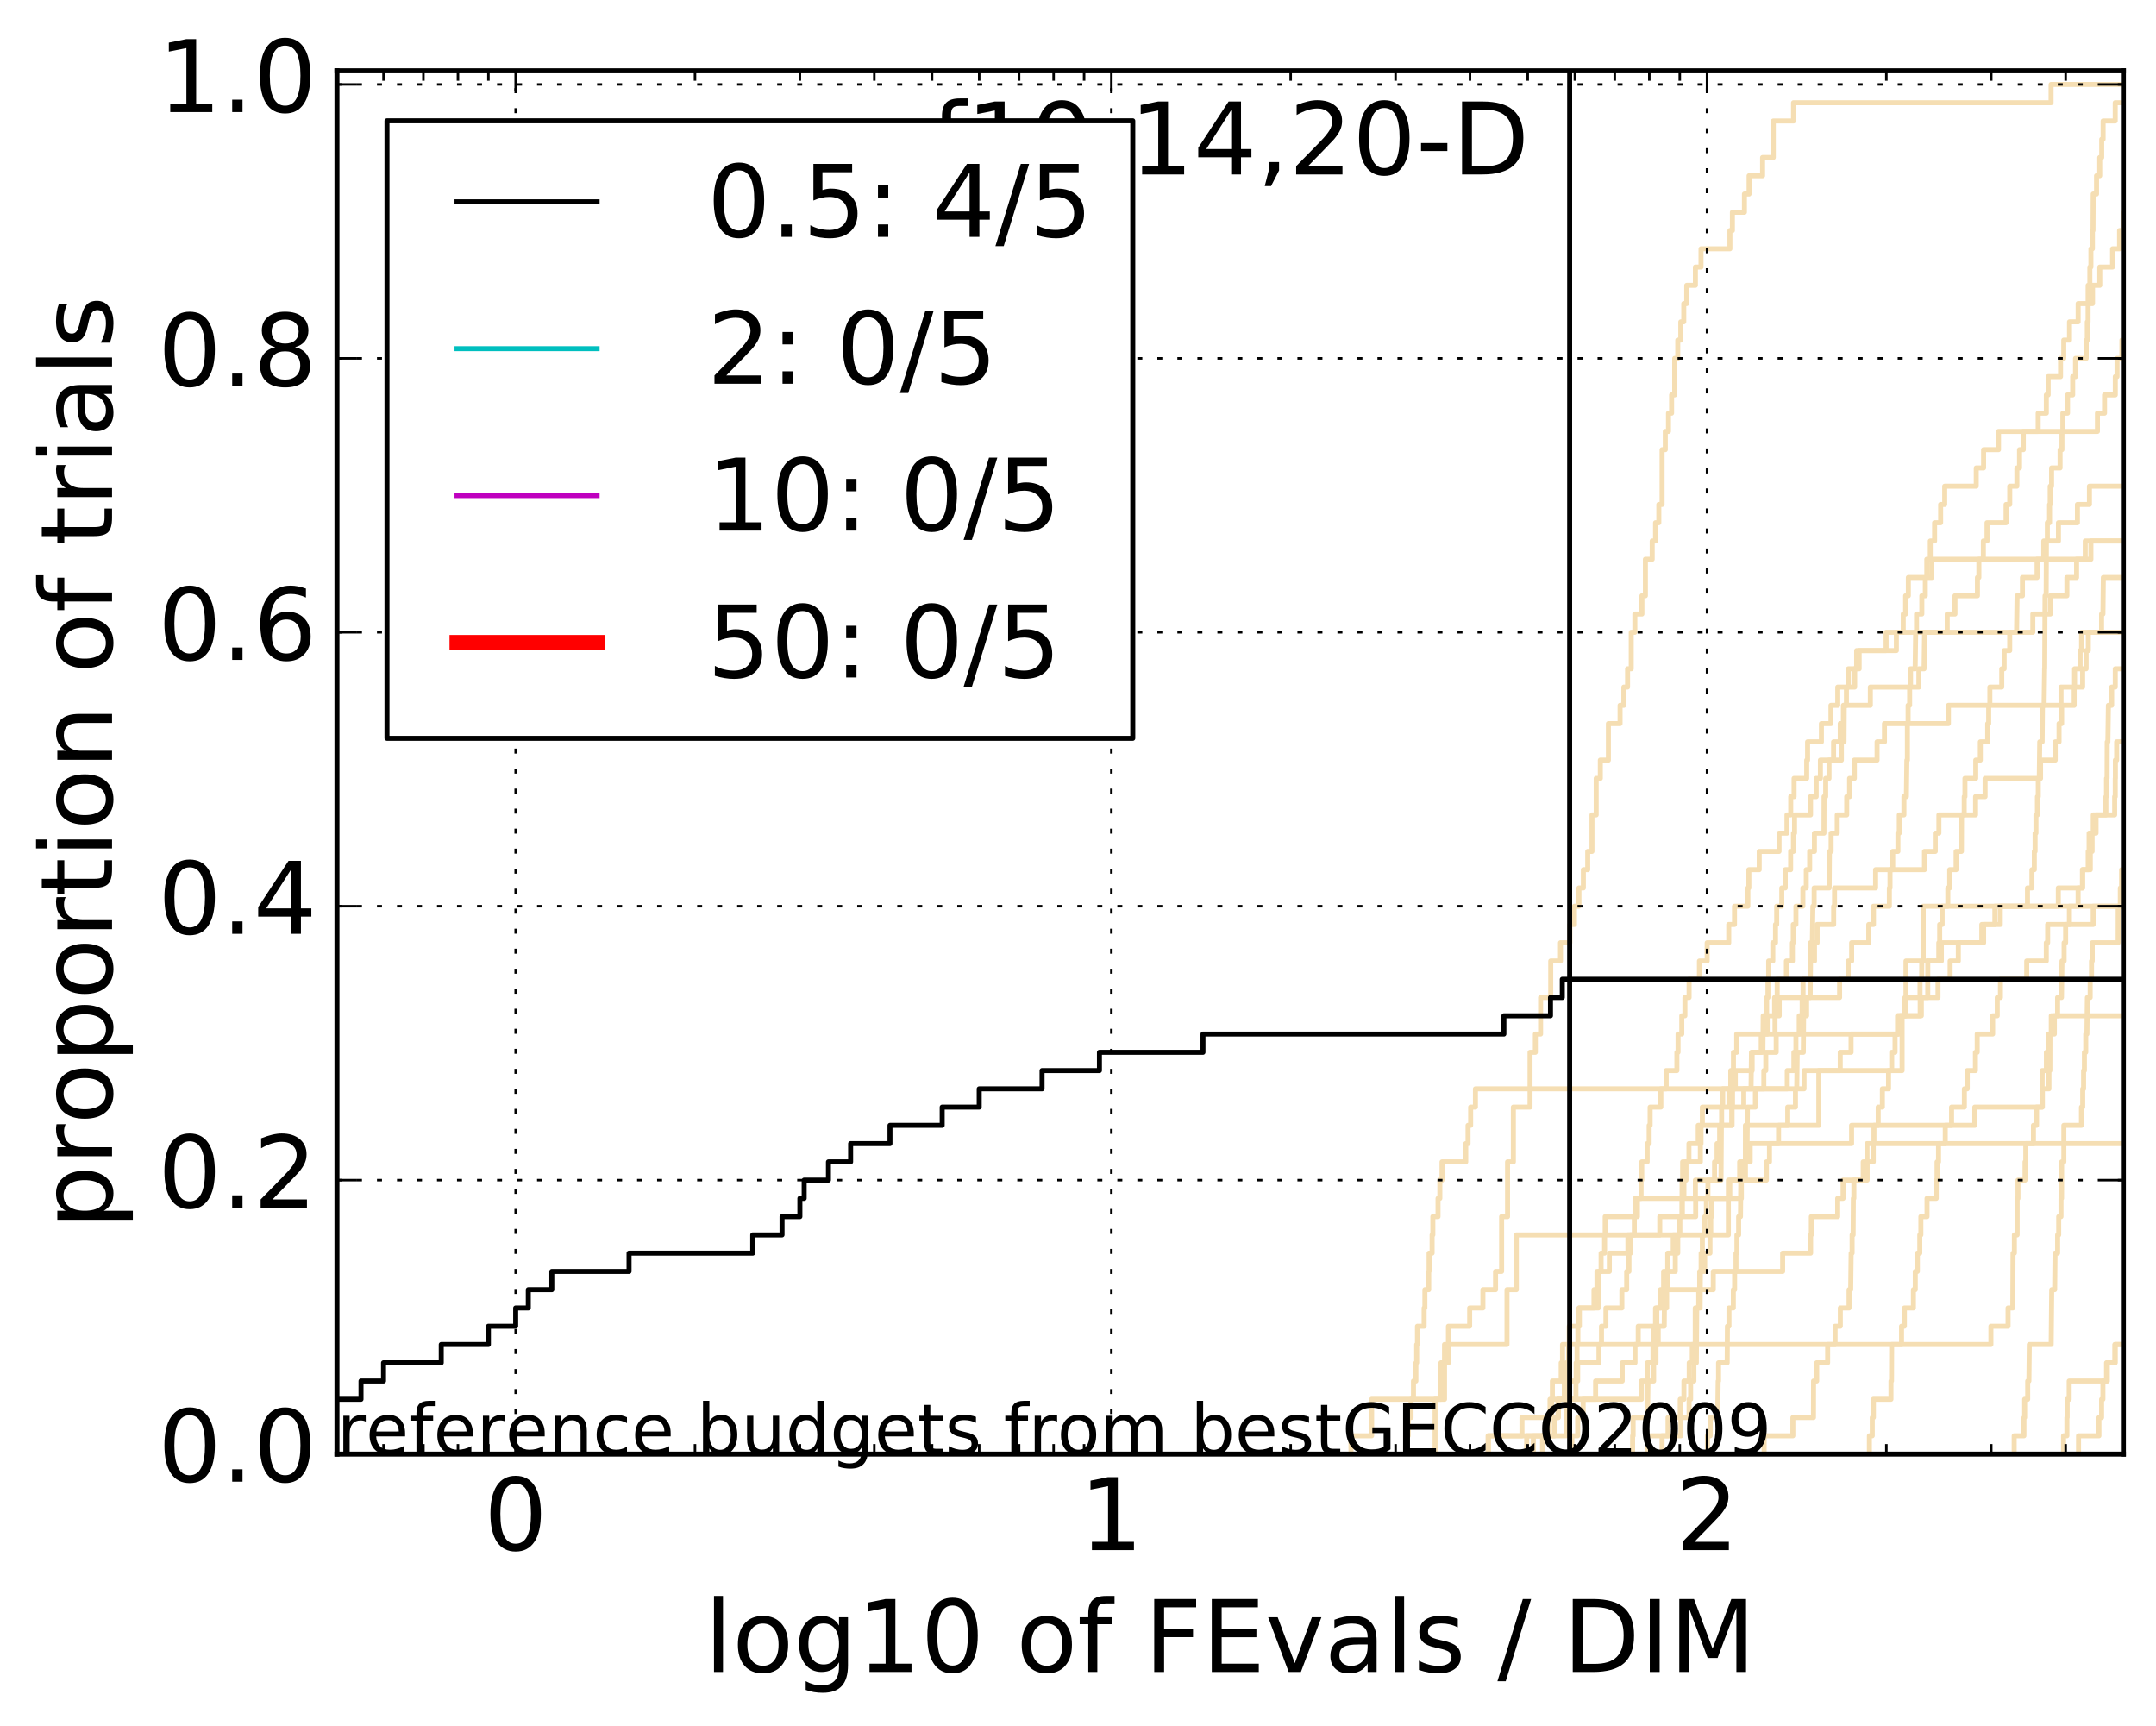 <?xml version="1.0" encoding="utf-8" standalone="no"?>
<!DOCTYPE svg PUBLIC "-//W3C//DTD SVG 1.1//EN"
  "http://www.w3.org/Graphics/SVG/1.1/DTD/svg11.dtd">
<!-- Created with matplotlib (http://matplotlib.org/) -->
<svg height="345pt" version="1.1" viewBox="0 0 431 345" width="431pt" xmlns="http://www.w3.org/2000/svg" xmlns:xlink="http://www.w3.org/1999/xlink">
 <defs>
  <style type="text/css">
*{stroke-linecap:butt;stroke-linejoin:round;stroke-miterlimit:100000;}
  </style>
 </defs>
 <g id="figure_1">
  <g id="patch_1">
   <path d="M 0 345.533 
L 431.683 345.533 
L 431.683 0 
L 0 0 
z
" style="fill:#ffffff;"/>
  </g>
  <g id="axes_1">
   <g id="patch_2">
    <path d="M 67.362 290.621 
L 424.483 290.621 
L 424.483 14.141 
L 67.362 14.141 
z
" style="fill:#ffffff;"/>
   </g>
   <g id="line2d_1">
    <path clip-path="url(#p949503b0a7)" d="M 305.194 290.621 
L 305.194 286.971 
L 309.525 286.971 
L 309.525 283.321 
L 309.858 283.321 
L 309.858 279.671 
L 312.719 279.671 
L 312.719 276.021 
L 313.122 276.021 
L 313.122 272.371 
L 313.565 272.371 
L 313.565 268.721 
L 313.698 268.721 
L 313.698 265.071 
L 315.643 265.071 
L 315.643 261.421 
L 318.651 261.421 
L 318.651 257.772 
L 319.248 257.772 
L 319.248 254.122 
L 320.072 254.122 
L 320.072 250.472 
L 320.768 250.472 
L 320.768 246.822 
L 320.884 246.822 
L 320.884 243.172 
L 326.885 243.172 
L 326.885 239.522 
L 338.921 239.522 
L 338.921 235.872 
L 342.752 235.872 
L 342.752 232.222 
L 343.252 232.222 
L 343.252 228.572 
L 343.772 228.572 
L 343.772 224.922 
L 346.201 224.922 
L 346.201 221.273 
L 346.342 221.273 
L 346.342 217.623 
L 346.901 217.623 
L 346.901 213.973 
L 350.266 213.973 
L 350.266 210.323 
L 352.415 210.323 
L 352.477 203.023 
L 353.16 203.023 
L 353.16 199.373 
L 353.426 199.373 
L 353.426 195.723 
L 353.569 195.723 
L 353.569 192.073 
L 354.398 192.073 
L 354.398 188.423 
L 354.936 188.423 
L 354.936 184.774 
L 355.174 184.774 
L 355.174 181.124 
L 356.191 181.124 
L 356.191 177.474 
L 356.884 177.474 
L 356.884 173.824 
L 357.962 173.824 
L 357.962 170.174 
L 358.52 170.174 
L 358.52 166.524 
L 358.742 166.524 
L 358.742 162.874 
L 361.941 162.874 
L 361.941 159.224 
L 363.072 159.224 
L 363.072 155.574 
L 363.913 155.574 
L 363.913 151.924 
L 368.109 151.924 
L 368.109 148.275 
L 368.63 148.275 
L 368.675 140.975 
L 373.895 140.975 
L 373.895 137.325 
L 383.599 137.325 
L 383.599 133.675 
L 384.637 133.675 
L 384.738 126.375 
L 389.263 126.375 
L 389.263 122.725 
L 390.813 122.725 
L 390.813 119.075 
L 395.303 119.075 
L 395.303 115.425 
L 395.593 115.425 
L 395.593 111.776 
L 396.489 111.776 
L 396.489 108.126 
L 397.222 108.126 
L 397.222 104.476 
L 401.029 104.476 
L 401.029 100.826 
L 401.765 100.826 
L 401.765 97.176 
L 403.189 97.176 
L 403.189 93.526 
L 403.717 93.526 
L 403.717 89.876 
L 404.477 89.876 
L 404.477 86.226 
L 407.443 86.226 
L 407.443 82.576 
L 409.078 82.576 
L 409.078 78.926 
L 409.446 78.926 
L 409.446 75.277 
L 411.917 75.277 
L 411.917 71.627 
L 412.56 71.627 
L 412.56 67.977 
L 413.706 67.977 
L 413.706 64.327 
L 415.435 64.327 
L 415.435 60.677 
L 418.316 60.677 
L 418.316 57.027 
L 419.764 57.027 
L 419.764 53.377 
L 422.317 53.377 
L 422.317 49.727 
L 423.717 49.727 
L 423.717 46.077 
L 424.441 46.077 
L 424.441 42.427 
L 432.683 42.427 
L 432.683 42.427 
" style="fill:none;stroke:#f5deb3;stroke-linecap:square;"/>
   </g>
   <g id="line2d_2">
    <path clip-path="url(#p949503b0a7)" d="M 373.703 290.621 
L 373.703 286.971 
L 374.279 286.971 
L 374.279 283.321 
L 374.511 283.321 
L 374.511 279.671 
L 378.018 279.671 
L 378.018 276.021 
L 378.132 276.021 
L 378.158 268.721 
L 380.133 268.721 
L 380.133 265.071 
L 380.703 265.071 
L 380.703 261.421 
L 382.504 261.421 
L 382.504 257.772 
L 382.876 257.772 
L 382.876 254.122 
L 383.302 254.122 
L 383.302 250.472 
L 383.781 250.472 
L 383.781 246.822 
L 383.996 246.822 
L 383.996 243.172 
L 385.226 243.172 
L 385.226 239.522 
L 387.071 239.522 
L 387.071 235.872 
L 387.231 235.872 
L 387.231 232.222 
L 387.527 232.222 
L 387.527 228.572 
L 388.873 228.572 
L 388.873 224.922 
L 390.134 224.922 
L 390.134 221.273 
L 392.692 221.273 
L 392.692 217.623 
L 393.272 217.623 
L 393.272 213.973 
L 394.901 213.973 
L 394.901 210.323 
L 395.257 210.323 
L 395.257 206.673 
L 398.348 206.673 
L 398.348 203.023 
L 399.266 203.023 
L 399.266 199.373 
L 399.902 199.373 
L 399.902 195.723 
L 405.157 195.723 
L 405.157 192.073 
L 409.071 192.073 
L 409.071 188.423 
L 409.342 188.423 
L 409.342 184.774 
L 418.444 184.774 
L 418.444 181.124 
L 426.132 181.124 
L 426.132 177.474 
L 431.854 177.474 
L 431.854 173.824 
L 432.429 173.824 
L 432.54 166.524 
L 432.683 166.524 
L 432.683 166.524 
" style="fill:none;stroke:#f5deb3;stroke-linecap:square;"/>
   </g>
   <g id="line2d_3">
    <path clip-path="url(#p949503b0a7)" d="M 412.514 290.621 
L 412.514 286.971 
L 413.187 286.971 
L 413.187 283.321 
L 413.245 283.321 
L 413.245 279.671 
L 413.642 279.671 
L 413.642 276.021 
L 421.112 276.021 
L 421.112 272.371 
L 422.843 272.371 
L 422.843 268.721 
L 425.247 268.721 
L 425.247 265.071 
L 432.683 265.071 
" style="fill:none;stroke:#f5deb3;stroke-linecap:square;"/>
   </g>
   <g id="line2d_4">
    <path clip-path="url(#p949503b0a7)" style="fill:none;stroke:#f5deb3;stroke-linecap:square;"/>
   </g>
   <g id="line2d_5">
    <path clip-path="url(#p949503b0a7)" d="M 332.262 290.621 
L 332.262 286.971 
L 333.449 286.971 
L 333.449 283.321 
L 335.886 283.321 
L 335.886 279.671 
L 336.626 279.671 
L 336.626 276.021 
L 337.69 276.021 
L 337.69 272.371 
L 338.296 272.371 
L 338.296 268.721 
L 338.894 268.721 
L 338.894 261.421 
L 339.86 261.421 
L 339.913 254.122 
L 340.781 254.122 
L 340.781 250.472 
L 341.84 250.472 
L 341.84 246.822 
L 341.993 246.822 
L 341.993 243.172 
L 342.197 243.172 
L 342.197 239.522 
L 345.8 239.522 
L 345.8 235.872 
L 347.775 235.872 
L 347.775 232.222 
L 349.874 232.222 
L 349.874 228.572 
L 370.145 228.572 
L 370.145 224.922 
L 394.773 224.922 
L 394.773 221.273 
L 408.292 221.273 
L 408.292 217.623 
L 409.598 217.623 
L 409.598 213.973 
L 409.791 213.973 
L 409.804 206.673 
L 410.065 206.673 
L 410.065 203.023 
L 411.327 203.023 
L 411.327 199.373 
L 412.108 199.373 
L 412.207 192.073 
L 412.631 192.073 
L 412.631 188.423 
L 412.936 188.423 
L 412.936 184.774 
L 413.687 184.774 
L 413.687 181.124 
L 415.429 181.124 
L 415.429 177.474 
L 416.308 177.474 
L 416.308 173.824 
L 417.441 173.824 
L 417.441 170.174 
L 417.63 170.174 
L 417.63 166.524 
L 418.456 166.524 
L 418.456 162.874 
L 420.985 162.874 
L 420.985 159.224 
L 421.101 159.224 
L 421.101 155.574 
L 421.216 155.574 
L 421.244 148.275 
L 421.381 148.275 
L 421.486 140.975 
L 422.139 140.975 
L 422.139 137.325 
L 422.859 137.325 
L 422.859 133.675 
L 425.471 133.675 
L 425.471 130.025 
L 425.694 130.025 
L 425.694 126.375 
L 426.521 126.375 
L 426.521 122.725 
L 426.976 122.725 
L 426.976 119.075 
L 428.362 119.075 
L 428.362 115.425 
L 428.635 115.425 
L 428.635 111.776 
L 429.908 111.776 
L 429.908 108.126 
L 432.35 108.126 
L 432.35 104.476 
L 432.683 104.476 
L 432.683 104.476 
" style="fill:none;stroke:#f5deb3;stroke-linecap:square;"/>
   </g>
   <g id="line2d_6">
    <path clip-path="url(#p949503b0a7)" d="M 281.095 290.621 
L 281.095 286.971 
L 281.507 286.971 
L 281.507 283.321 
L 282.078 283.321 
L 282.078 279.671 
L 282.563 279.671 
L 282.563 276.021 
L 283.044 276.021 
L 283.044 272.371 
L 283.203 272.371 
L 283.203 268.721 
L 283.361 268.721 
L 283.361 265.071 
L 284.69 265.071 
L 284.69 261.421 
L 284.845 261.421 
L 284.845 257.772 
L 285.609 257.772 
L 285.609 254.122 
L 285.684 254.122 
L 285.684 250.472 
L 286.287 250.472 
L 286.287 246.822 
L 286.436 246.822 
L 286.436 243.172 
L 287.47 243.172 
L 287.47 239.522 
L 287.835 239.522 
L 287.835 235.872 
L 288.269 235.872 
L 288.269 232.222 
L 293.014 232.222 
L 293.014 228.572 
L 293.472 228.572 
L 293.472 224.922 
L 293.991 224.922 
L 293.991 221.273 
L 294.949 221.273 
L 294.949 217.623 
L 360.642 217.623 
L 360.642 213.973 
L 367.878 213.973 
L 367.878 210.323 
L 370.042 210.323 
L 370.042 206.673 
L 379.372 206.673 
L 379.372 203.023 
L 384.087 203.023 
L 384.087 199.373 
L 387.422 199.373 
L 387.422 195.723 
L 389.842 195.723 
L 389.842 192.073 
L 391.483 192.073 
L 391.483 188.423 
L 396.177 188.423 
L 396.177 184.774 
L 398.792 184.774 
L 398.792 181.124 
L 411.474 181.124 
L 411.474 177.474 
L 416.314 177.474 
L 416.314 173.824 
L 417.866 173.824 
L 417.866 170.174 
L 418.229 170.174 
L 418.229 166.524 
L 419.016 166.524 
L 419.016 162.874 
L 422.736 162.874 
L 422.736 159.224 
L 422.854 159.224 
L 422.854 155.574 
L 422.881 155.574 
L 422.881 151.924 
L 423.136 151.924 
L 423.136 148.275 
L 425.709 148.275 
L 425.709 144.625 
L 427.608 144.625 
L 427.608 140.975 
L 429.838 140.975 
L 429.838 137.325 
L 431.953 137.325 
L 431.953 133.675 
L 432.683 133.675 
" style="fill:none;stroke:#f5deb3;stroke-linecap:square;"/>
   </g>
   <g id="line2d_7">
    <path clip-path="url(#p949503b0a7)" d="M 326.371 290.621 
L 326.371 286.971 
L 326.371 286.971 
L 326.371 286.971 
L 326.474 286.971 
L 326.474 283.321 
L 329.352 283.321 
L 329.449 276.021 
L 330.574 276.021 
L 330.574 272.371 
L 331.048 272.371 
L 331.048 268.721 
L 331.488 268.721 
L 331.488 265.071 
L 332.691 265.071 
L 332.752 257.772 
L 333.328 257.772 
L 333.328 254.122 
L 334.901 254.122 
L 334.901 250.472 
L 335.396 250.472 
L 335.396 246.822 
L 335.742 246.822 
L 335.742 243.172 
L 336.257 243.172 
L 336.257 235.872 
L 336.371 235.872 
L 336.371 232.222 
L 339.913 232.222 
L 339.913 228.572 
L 340.045 228.572 
L 340.045 224.922 
L 340.309 224.922 
L 340.309 221.273 
L 345.634 221.273 
L 345.634 217.623 
L 350.049 217.623 
L 350.136 210.323 
L 352.08 210.323 
L 352.08 206.673 
L 353.283 206.673 
L 353.283 203.023 
L 354.757 203.023 
L 354.757 199.373 
L 355.272 199.373 
L 355.272 195.723 
L 357.112 195.723 
L 357.112 192.073 
L 358.316 192.073 
L 358.316 188.423 
L 358.483 188.423 
L 358.483 184.774 
L 359.018 184.774 
L 359.018 181.124 
L 360.411 181.124 
L 360.411 177.474 
L 361.085 177.474 
L 361.085 173.824 
L 361.767 173.824 
L 361.767 170.174 
L 362.715 170.174 
L 362.715 166.524 
L 364.626 166.524 
L 364.642 159.224 
L 364.97 159.224 
L 364.97 155.574 
L 365.636 155.574 
L 365.636 151.924 
L 366.548 151.924 
L 366.548 148.275 
L 367.878 148.275 
L 367.878 144.625 
L 368.508 144.625 
L 368.508 140.975 
L 369.115 140.975 
L 369.115 137.325 
L 370.763 137.325 
L 370.763 133.675 
L 371.156 133.675 
L 371.156 130.025 
L 377.044 130.025 
L 377.044 126.375 
L 406.375 126.375 
L 406.375 122.725 
L 409.88 122.725 
L 409.88 119.075 
L 413.187 119.075 
L 413.187 115.425 
L 415.126 115.425 
L 415.126 111.776 
L 416.857 111.776 
L 416.857 108.126 
L 432.683 108.126 
L 432.683 108.126 
" style="fill:none;stroke:#f5deb3;stroke-linecap:square;"/>
   </g>
   <g id="line2d_8">
    <path clip-path="url(#p949503b0a7)" d="M 308.366 290.621 
L 308.366 286.971 
L 309.716 286.971 
L 309.716 283.321 
L 311.539 283.321 
L 311.539 279.671 
L 313.433 279.671 
L 313.433 276.021 
L 315.089 276.021 
L 315.089 272.371 
L 315.26 272.371 
L 315.26 268.721 
L 397.996 268.721 
L 397.996 265.071 
L 401.426 265.071 
L 401.426 261.421 
L 402.371 261.421 
L 402.418 250.472 
L 402.687 250.472 
L 402.687 246.822 
L 403.244 246.822 
L 403.244 239.522 
L 403.407 239.522 
L 403.407 235.872 
L 404.818 235.872 
L 404.818 232.222 
L 404.969 232.222 
L 404.969 228.572 
L 406.5 228.572 
L 406.5 224.922 
L 407.126 224.922 
L 407.126 221.273 
L 408.221 221.273 
L 408.256 213.973 
L 409.092 213.973 
L 409.092 210.323 
L 409.46 210.323 
L 409.46 206.673 
L 410.683 206.673 
L 410.683 203.023 
L 426.237 203.023 
L 426.237 199.373 
L 428.74 199.373 
L 428.74 195.723 
L 432.683 195.723 
L 432.683 195.723 
" style="fill:none;stroke:#f5deb3;stroke-linecap:square;"/>
   </g>
   <g id="line2d_9">
    <path clip-path="url(#p949503b0a7)" style="fill:none;stroke:#f5deb3;stroke-linecap:square;"/>
   </g>
   <g id="line2d_10">
    <path clip-path="url(#p949503b0a7)" d="M 270.069 290.621 
L 270.069 286.971 
L 274.201 286.971 
L 274.201 279.671 
L 288.052 279.671 
L 288.052 272.371 
L 289.549 272.371 
L 289.549 265.071 
L 293.797 265.071 
L 293.797 261.421 
L 296.446 261.421 
L 296.446 257.772 
L 298.967 257.772 
L 298.967 254.122 
L 300.182 254.122 
L 300.182 243.172 
L 301.37 243.172 
L 301.37 232.222 
L 302.531 232.222 
L 302.531 221.273 
L 305.865 221.273 
L 305.865 210.323 
L 306.93 210.323 
L 306.93 206.673 
L 307.974 206.673 
L 307.974 199.373 
L 310.001 199.373 
L 310.001 192.073 
L 311.951 192.073 
L 311.951 188.423 
L 313.83 188.423 
L 313.83 184.774 
L 314.744 184.774 
L 314.744 181.124 
L 315.643 181.124 
L 315.643 177.474 
L 316.526 177.474 
L 316.526 173.824 
L 317.395 173.824 
L 317.395 170.174 
L 318.249 170.174 
L 318.249 162.874 
L 319.089 162.874 
L 319.089 155.574 
L 319.916 155.574 
L 319.916 151.924 
L 321.531 151.924 
L 321.531 144.625 
L 323.863 144.625 
L 323.863 140.975 
L 324.617 140.975 
L 324.617 137.325 
L 325.361 137.325 
L 325.361 133.675 
L 326.094 133.675 
L 326.094 126.375 
L 326.817 126.375 
L 326.817 122.725 
L 328.233 122.725 
L 328.233 119.075 
L 328.927 119.075 
L 328.927 111.776 
L 330.287 111.776 
L 330.287 108.126 
L 330.954 108.126 
L 330.954 104.476 
L 331.612 104.476 
L 331.612 100.826 
L 332.262 100.826 
L 332.262 89.876 
L 332.904 89.876 
L 332.904 86.226 
L 333.539 86.226 
L 333.539 82.576 
L 334.165 82.576 
L 334.165 78.926 
L 334.784 78.926 
L 334.784 71.627 
L 335.396 71.627 
L 335.396 67.977 
L 336 67.977 
L 336 64.327 
L 336.598 64.327 
L 336.598 60.677 
L 337.189 60.677 
L 337.189 57.027 
L 338.921 57.027 
L 338.921 53.377 
L 340.045 53.377 
L 340.045 49.727 
L 345.824 49.727 
L 345.824 46.077 
L 346.318 46.077 
L 346.318 42.427 
L 348.723 42.427 
L 348.723 38.778 
L 349.655 38.778 
L 349.655 35.128 
L 352.352 35.128 
L 352.352 31.478 
L 354.498 31.478 
L 354.498 24.178 
L 358.539 24.178 
L 358.539 20.528 
L 410.024 20.528 
L 410.024 16.878 
L 424.483 16.878 
L 424.483 16.878 
" style="fill:none;stroke:#f5deb3;stroke-linecap:square;"/>
   </g>
   <g id="line2d_11">
    <path clip-path="url(#p949503b0a7)" d="M 306.527 290.621 
L 306.527 286.971 
L 313.077 286.971 
L 313.077 283.321 
L 313.211 283.321 
L 313.211 279.671 
L 328.133 279.671 
L 328.133 276.021 
L 329.319 276.021 
L 329.319 272.371 
L 330.447 272.371 
L 330.447 268.721 
L 330.606 268.721 
L 330.606 265.071 
L 330.954 265.071 
L 330.954 261.421 
L 331.923 261.421 
L 331.923 257.772 
L 332.569 257.772 
L 332.569 254.122 
L 333.388 254.122 
L 333.388 250.472 
L 334.49 250.472 
L 334.49 246.822 
L 335.8 246.822 
L 335.8 243.172 
L 336.286 243.172 
L 336.286 239.522 
L 336.626 239.522 
L 336.626 235.872 
L 337.049 235.872 
L 337.049 232.222 
L 337.634 232.222 
L 337.634 228.572 
L 339.486 228.572 
L 339.486 224.922 
L 346.248 224.922 
L 346.248 221.273 
L 348.589 221.273 
L 348.589 217.623 
L 357.283 217.623 
L 357.283 213.973 
L 358.613 213.973 
L 358.613 210.323 
L 359.018 210.323 
L 359.018 206.673 
L 359.674 206.673 
L 359.674 203.023 
L 360.268 203.023 
L 360.268 199.373 
L 360.447 199.373 
L 360.447 195.723 
L 361.889 195.723 
L 361.924 188.423 
L 362.304 188.423 
L 362.407 181.124 
L 362.664 181.124 
L 362.664 177.474 
L 365.668 177.474 
L 365.717 170.174 
L 366.054 170.174 
L 366.054 166.524 
L 367.272 166.524 
L 367.272 162.874 
L 369.175 162.874 
L 369.175 159.224 
L 369.745 159.224 
L 369.745 155.574 
L 370.704 155.574 
L 370.704 151.924 
L 375.24 151.924 
L 375.24 148.275 
L 376.719 148.275 
L 376.719 144.625 
L 389.507 144.625 
L 389.507 140.975 
L 412.016 140.975 
L 412.016 137.325 
L 414.721 137.325 
L 414.721 133.675 
L 415.834 133.675 
L 415.834 130.025 
L 416.12 130.025 
L 416.12 126.375 
L 432.683 126.375 
L 432.683 126.375 
" style="fill:none;stroke:#f5deb3;stroke-linecap:square;"/>
   </g>
   <g id="line2d_12">
    <path clip-path="url(#p949503b0a7)" d="M 329.384 290.621 
L 329.384 286.971 
L 336.029 286.971 
L 336.029 283.321 
L 337.662 283.321 
L 337.662 279.671 
L 337.966 279.671 
L 337.966 276.021 
L 338.623 276.021 
L 338.623 272.371 
L 339.11 272.371 
L 339.191 261.421 
L 339.593 261.421 
L 339.593 257.772 
L 339.78 257.772 
L 339.78 254.122 
L 340.072 254.122 
L 340.072 250.472 
L 340.309 250.472 
L 340.309 246.822 
L 340.807 246.822 
L 340.807 243.172 
L 341.119 243.172 
L 341.119 239.522 
L 341.429 239.522 
L 341.429 235.872 
L 344.042 235.872 
L 344.115 224.922 
L 344.164 224.922 
L 344.164 221.273 
L 344.384 221.273 
L 344.384 217.623 
L 345.989 217.623 
L 345.989 213.973 
L 346.529 213.973 
L 346.529 210.323 
L 347.179 210.323 
L 347.179 206.673 
L 354.837 206.673 
L 354.837 203.023 
L 355.685 203.023 
L 355.685 199.373 
L 367.754 199.373 
L 367.754 195.723 
L 369.476 195.723 
L 369.476 192.073 
L 370.16 192.073 
L 370.16 188.423 
L 373.578 188.423 
L 373.578 184.774 
L 374.524 184.774 
L 374.524 181.124 
L 377.7 181.124 
L 377.7 177.474 
L 377.827 177.474 
L 377.827 173.824 
L 378.372 173.824 
L 378.372 170.174 
L 379.409 170.174 
L 379.409 166.524 
L 379.68 166.524 
L 379.68 162.874 
L 380.607 162.874 
L 380.607 159.224 
L 381.1 159.224 
L 381.195 151.924 
L 381.303 151.924 
L 381.303 144.625 
L 381.445 144.625 
L 381.445 140.975 
L 381.753 140.975 
L 381.753 137.325 
L 381.93 137.325 
L 381.93 133.675 
L 382.852 133.675 
L 382.956 126.375 
L 383.129 126.375 
L 383.129 122.725 
L 384.188 122.725 
L 384.188 119.075 
L 384.883 119.075 
L 384.883 115.425 
L 385.182 115.425 
L 385.182 111.776 
L 385.874 111.776 
L 385.874 108.126 
L 386.739 108.126 
L 386.739 104.476 
L 387.948 104.476 
L 387.948 100.826 
L 388.76 100.826 
L 388.76 97.176 
L 395.066 97.176 
L 395.066 93.526 
L 396.534 93.526 
L 396.534 89.876 
L 399.518 89.876 
L 399.518 86.226 
L 419.292 86.226 
L 419.292 82.576 
L 420.713 82.576 
L 420.713 78.926 
L 422.865 78.926 
L 422.865 75.277 
L 423.216 75.277 
L 423.216 71.627 
L 424.182 71.627 
L 424.182 67.977 
L 424.663 67.977 
L 424.663 64.327 
L 425.891 64.327 
L 425.986 57.027 
L 426.585 57.027 
L 426.585 53.377 
L 426.754 53.377 
L 426.754 49.727 
L 427.32 49.727 
L 427.32 46.077 
L 427.447 46.077 
L 427.554 38.778 
L 427.734 38.778 
L 427.754 31.478 
L 428.649 31.478 
L 428.649 27.828 
L 430.588 27.828 
L 430.588 24.178 
L 432.683 24.178 
L 432.683 24.178 
" style="fill:none;stroke:#f5deb3;stroke-linecap:square;"/>
   </g>
   <g id="line2d_13">
    <path clip-path="url(#p949503b0a7)" d="M 415.515 290.621 
L 415.515 286.971 
L 419.594 286.971 
L 419.594 283.321 
L 420.125 283.321 
L 420.125 279.671 
L 420.389 279.671 
L 420.389 276.021 
L 421.266 276.021 
L 421.266 272.371 
L 422.779 272.371 
L 422.779 268.721 
L 432.474 268.721 
L 432.474 265.071 
L 432.683 265.071 
L 432.683 265.071 
" style="fill:none;stroke:#f5deb3;stroke-linecap:square;"/>
   </g>
   <g id="line2d_14">
    <path clip-path="url(#p949503b0a7)" d="M 402.648 290.621 
L 402.648 286.971 
L 404.598 286.971 
L 404.598 283.321 
L 404.742 283.321 
L 404.742 279.671 
L 405.352 279.671 
L 405.352 276.021 
L 405.591 276.021 
L 405.673 268.721 
L 410.044 268.721 
L 410.153 257.772 
L 410.744 257.772 
L 410.818 250.472 
L 411.334 250.472 
L 411.334 246.822 
L 411.553 246.822 
L 411.553 243.172 
L 412.01 243.172 
L 412.01 239.522 
L 412.128 239.522 
L 412.141 232.222 
L 412.579 232.222 
L 412.579 224.922 
L 416.096 224.922 
L 416.096 221.273 
L 416.351 221.273 
L 416.351 217.623 
L 416.526 217.623 
L 416.526 213.973 
L 416.689 213.973 
L 416.689 210.323 
L 416.958 210.323 
L 416.958 206.673 
L 417.191 206.673 
L 417.28 199.373 
L 417.842 199.373 
L 417.842 195.723 
L 418.112 195.723 
L 418.112 192.073 
L 418.258 192.073 
L 418.258 188.423 
L 423.432 188.423 
L 423.443 181.124 
L 423.869 181.124 
L 423.869 177.474 
L 424.119 177.474 
L 424.119 173.824 
L 428.844 173.824 
L 428.844 170.174 
L 431.444 170.174 
L 431.444 166.524 
L 431.854 166.524 
L 431.854 162.874 
L 432.314 162.874 
L 432.323 155.574 
L 432.683 155.574 
L 432.683 155.574 
" style="fill:none;stroke:#f5deb3;stroke-linecap:square;"/>
   </g>
   <g id="line2d_15">
    <path clip-path="url(#p949503b0a7)" style="fill:none;stroke:#f5deb3;stroke-linecap:square;"/>
   </g>
   <g id="line2d_16">
    <path clip-path="url(#p949503b0a7)" d="M 297.481 290.621 
L 297.481 286.971 
L 304.251 286.971 
L 304.251 283.321 
L 310.189 283.321 
L 310.189 279.671 
L 310.331 279.671 
L 310.331 276.021 
L 312.087 276.021 
L 312.087 272.371 
L 312.359 272.371 
L 312.359 268.721 
L 315.43 268.721 
L 315.43 265.071 
L 315.728 265.071 
L 315.728 261.421 
L 319.524 261.421 
L 319.524 257.772 
L 319.642 257.772 
L 319.642 254.122 
L 321.72 254.122 
L 321.72 250.472 
L 325.431 250.472 
L 325.431 246.822 
L 331.799 246.822 
L 331.799 243.172 
L 338.976 243.172 
L 338.976 239.522 
L 348.115 239.522 
L 348.115 235.872 
L 353.119 235.872 
L 353.119 232.222 
L 353.732 232.222 
L 353.732 228.572 
L 355.548 228.572 
L 355.548 224.922 
L 357.378 224.922 
L 357.378 221.273 
L 358.926 221.273 
L 358.926 217.623 
L 359.182 217.623 
L 359.274 210.323 
L 360.5 210.323 
L 360.553 203.023 
L 361.155 203.023 
L 361.155 199.373 
L 361.872 199.373 
L 361.924 192.073 
L 362.732 192.073 
L 362.732 188.423 
L 363.259 188.423 
L 363.259 184.774 
L 366.564 184.774 
L 366.564 181.124 
L 366.738 181.124 
L 366.738 177.474 
L 374.944 177.474 
L 374.944 173.824 
L 384.715 173.824 
L 384.715 170.174 
L 386.879 170.174 
L 386.879 166.524 
L 387.601 166.524 
L 387.601 162.874 
L 394.929 162.874 
L 394.929 159.224 
L 396.835 159.224 
L 396.835 155.574 
L 407.923 155.574 
L 407.923 151.924 
L 410.858 151.924 
L 410.858 148.275 
L 411.62 148.275 
L 411.62 144.625 
L 412.141 144.625 
L 412.141 140.975 
L 414.646 140.975 
L 414.646 137.325 
L 416.333 137.325 
L 416.333 133.675 
L 417.03 133.675 
L 417.03 130.025 
L 417.47 130.025 
L 417.47 126.375 
L 420.12 126.375 
L 420.12 122.725 
L 420.395 122.725 
L 420.473 115.425 
L 425.966 115.425 
L 425.966 111.776 
L 432.683 111.776 
L 432.683 111.776 
" style="fill:none;stroke:#f5deb3;stroke-linecap:square;"/>
   </g>
   <g id="line2d_17">
    <path clip-path="url(#p949503b0a7)" d="M 0 0 
" style="fill:none;stroke:#f5deb3;stroke-linecap:square;"/>
   </g>
   <g id="line2d_18">
    <path clip-path="url(#p949503b0a7)" d="M 297.541 290.621 
L 297.541 286.971 
L 310.752 286.971 
L 310.752 283.321 
L 311.447 283.321 
L 311.447 279.671 
L 315.046 279.671 
L 315.046 276.021 
L 315.388 276.021 
L 315.388 272.371 
L 319.642 272.371 
L 319.642 268.721 
L 320.15 268.721 
L 320.15 265.071 
L 321.037 265.071 
L 321.037 261.421 
L 324.224 261.421 
L 324.224 257.772 
L 325.185 257.772 
L 325.185 254.122 
L 325.642 254.122 
L 325.642 250.472 
L 325.955 250.472 
L 325.955 246.822 
L 326.714 246.822 
L 326.714 243.172 
L 327.327 243.172 
L 327.327 239.522 
L 328.066 239.522 
L 328.066 235.872 
L 328.2 235.872 
L 328.2 232.222 
L 329.286 232.222 
L 329.286 228.572 
L 329.676 228.572 
L 329.676 224.922 
L 329.87 224.922 
L 329.87 221.273 
L 332.016 221.273 
L 332.016 217.623 
L 333.086 217.623 
L 333.086 213.973 
L 335.222 213.973 
L 335.222 210.323 
L 335.454 210.323 
L 335.454 206.673 
L 336.2 206.673 
L 336.2 203.023 
L 336.824 203.023 
L 336.824 199.373 
L 337.662 199.373 
L 337.662 195.723 
L 339.727 195.723 
L 339.727 192.073 
L 341.274 192.073 
L 341.274 188.423 
L 345.587 188.423 
L 345.587 184.774 
L 346.739 184.774 
L 346.739 181.124 
L 349.412 181.124 
L 349.412 177.474 
L 349.611 177.474 
L 349.611 173.824 
L 351.68 173.824 
L 351.68 170.174 
L 355.646 170.174 
L 355.646 166.524 
L 357.226 166.524 
L 357.226 162.874 
L 357.98 162.874 
L 357.98 159.224 
L 358.65 159.224 
L 358.65 155.574 
L 361.173 155.574 
L 361.173 151.924 
L 361.348 151.924 
L 361.348 148.275 
L 364.113 148.275 
L 364.113 144.625 
L 366.022 144.625 
L 366.022 140.975 
L 367.381 140.975 
L 367.381 137.325 
L 369.506 137.325 
L 369.506 133.675 
L 371.661 133.675 
L 371.661 130.025 
L 379.099 130.025 
L 379.099 126.375 
L 380.474 126.375 
L 380.474 122.725 
L 380.944 122.725 
L 380.944 119.075 
L 381.493 119.075 
L 381.493 115.425 
L 386.168 115.425 
L 386.168 111.776 
L 417.989 111.776 
L 417.989 108.126 
L 427.452 108.126 
L 427.452 104.476 
L 432.683 104.476 
L 432.683 104.476 
" style="fill:none;stroke:#f5deb3;stroke-linecap:square;"/>
   </g>
   <g id="line2d_19">
    <path clip-path="url(#p949503b0a7)" style="fill:none;stroke:#f5deb3;stroke-linecap:square;"/>
   </g>
   <g id="line2d_20">
    <path clip-path="url(#p949503b0a7)" style="fill:none;stroke:#f5deb3;stroke-linecap:square;"/>
   </g>
   <g id="line2d_21">
    <path clip-path="url(#p949503b0a7)" d="M 314.224 290.621 
L 314.224 286.971 
L 315.388 286.971 
L 315.388 283.321 
L 316.485 283.321 
L 316.485 279.671 
L 318.97 279.671 
L 318.97 276.021 
L 324.295 276.021 
L 324.295 272.371 
L 326.851 272.371 
L 326.851 268.721 
L 327.496 268.721 
L 327.496 265.071 
L 331.206 265.071 
L 331.206 261.421 
L 333.177 261.421 
L 333.177 257.772 
L 342.5 257.772 
L 342.5 254.122 
L 356.365 254.122 
L 356.365 250.472 
L 361.958 250.472 
L 361.958 246.822 
L 362.097 246.822 
L 362.097 243.172 
L 367.366 243.172 
L 367.366 239.522 
L 368.447 239.522 
L 368.447 235.872 
L 372.473 235.872 
L 372.473 232.222 
L 373.231 232.222 
L 373.231 228.572 
L 432.683 228.572 
" style="fill:none;stroke:#f5deb3;stroke-linecap:square;"/>
   </g>
   <g id="line2d_22"/>
   <g id="line2d_23">
    <path clip-path="url(#p949503b0a7)" d="M 0 0 
" style="fill:none;stroke:#f5deb3;stroke-linecap:square;"/>
   </g>
   <g id="line2d_24">
    <path clip-path="url(#p949503b0a7)" d="M 0 0 
" style="fill:none;stroke:#f5deb3;stroke-linecap:square;"/>
   </g>
   <g id="line2d_25">
    <path clip-path="url(#p949503b0a7)" d="M 341.326 290.621 
L 341.326 286.971 
L 341.891 286.971 
L 341.891 283.321 
L 343.376 283.321 
L 343.475 276.021 
L 343.55 276.021 
L 343.55 272.371 
L 345.277 272.371 
L 345.324 265.071 
L 345.634 265.071 
L 345.634 261.421 
L 346.506 261.421 
L 346.506 257.772 
L 346.762 257.772 
L 346.762 254.122 
L 347.04 254.122 
L 347.04 250.472 
L 347.225 250.472 
L 347.225 246.822 
L 347.569 246.822 
L 347.569 243.172 
L 347.934 243.172 
L 348.002 235.872 
L 348.296 235.872 
L 348.296 232.222 
L 348.969 232.222 
L 348.969 228.572 
L 349.258 228.572 
L 349.324 221.273 
L 350.914 221.273 
L 350.914 217.623 
L 352.602 217.623 
L 352.602 213.973 
L 352.995 213.973 
L 352.995 210.323 
L 355.075 210.323 
L 355.075 206.673 
L 379.384 206.673 
L 379.384 203.023 
L 380.8 203.023 
L 380.8 199.373 
L 383.826 199.373 
L 383.826 195.723 
L 384.166 195.723 
L 384.166 192.073 
L 387.58 192.073 
L 387.58 188.423 
L 387.759 188.423 
L 387.759 184.774 
L 388.251 184.774 
L 388.251 181.124 
L 389.385 181.124 
L 389.385 177.474 
L 389.761 177.474 
L 389.761 173.824 
L 391.04 173.824 
L 391.04 170.174 
L 392.106 170.174 
L 392.135 162.874 
L 392.664 162.874 
L 392.664 159.224 
L 392.807 159.224 
L 392.807 155.574 
L 394.965 155.574 
L 394.965 151.924 
L 395.882 151.924 
L 395.882 148.275 
L 397.353 148.275 
L 397.353 144.625 
L 397.553 144.625 
L 397.553 140.975 
L 397.788 140.975 
L 397.788 137.325 
L 400.167 137.325 
L 400.167 133.675 
L 400.645 133.675 
L 400.645 130.025 
L 401.757 130.025 
L 401.757 126.375 
L 403.127 126.375 
L 403.228 119.075 
L 404.301 119.075 
L 404.301 115.425 
L 407.227 115.425 
L 407.227 111.776 
L 408.56 111.776 
L 408.56 108.126 
L 411.5 108.126 
L 411.5 104.476 
L 415.293 104.476 
L 415.293 100.826 
L 417.695 100.826 
L 417.695 97.176 
L 427.793 97.176 
L 427.793 93.526 
L 428.721 93.526 
L 428.721 89.876 
L 428.92 89.876 
L 428.92 86.226 
L 431.25 86.226 
L 431.25 82.576 
L 431.463 82.576 
L 431.463 78.926 
L 431.997 78.926 
L 432.038 71.627 
L 432.536 71.627 
L 432.62 64.327 
L 432.683 64.327 
L 432.683 64.327 
" style="fill:none;stroke:#f5deb3;stroke-linecap:square;"/>
   </g>
   <g id="line2d_26">
    <path clip-path="url(#p949503b0a7)" style="fill:none;stroke:#f5deb3;stroke-linecap:square;"/>
   </g>
   <g id="line2d_27">
    <path clip-path="url(#p949503b0a7)" d="M 352.664 290.621 
L 352.664 286.971 
L 358.409 286.971 
L 358.409 283.321 
L 362.527 283.321 
L 362.544 276.021 
L 363.174 276.021 
L 363.174 272.371 
L 365.361 272.371 
L 365.361 268.721 
L 366.848 268.721 
L 366.848 265.071 
L 367.894 265.071 
L 367.894 261.421 
L 369.64 261.421 
L 369.64 257.772 
L 369.968 257.772 
L 370.057 250.472 
L 370.249 250.472 
L 370.249 246.822 
L 370.455 246.822 
L 370.499 239.522 
L 370.602 239.522 
L 370.602 235.872 
L 373.259 235.872 
L 373.259 232.222 
L 374.484 232.222 
L 374.484 228.572 
L 374.619 228.572 
L 374.619 224.922 
L 375.467 224.922 
L 375.467 221.273 
L 376.301 221.273 
L 376.301 217.623 
L 377.533 217.623 
L 377.533 213.973 
L 378.17 213.973 
L 378.17 210.323 
L 378.837 210.323 
L 378.837 206.673 
L 379.852 206.673 
L 379.852 203.023 
L 383.86 203.023 
L 383.86 199.373 
L 385.37 199.373 
L 385.381 192.073 
L 388.095 192.073 
L 388.095 188.423 
L 396.543 188.423 
L 396.543 184.774 
L 399.869 184.774 
L 399.869 181.124 
L 405.307 181.124 
L 405.307 177.474 
L 406.199 177.474 
L 406.199 173.824 
L 406.675 173.824 
L 406.675 170.174 
L 406.828 170.174 
L 406.828 166.524 
L 407.003 166.524 
L 407.003 162.874 
L 407.292 162.874 
L 407.292 159.224 
L 407.465 159.224 
L 407.465 155.574 
L 407.666 155.574 
L 407.759 148.275 
L 408.242 148.275 
L 408.306 140.975 
L 408.623 140.975 
L 408.728 133.675 
L 408.75 133.675 
L 408.82 119.075 
L 409.043 119.075 
L 409.092 108.126 
L 409.28 108.126 
L 409.28 104.476 
L 409.722 104.476 
L 409.722 100.826 
L 409.845 100.826 
L 409.845 97.176 
L 410.126 97.176 
L 410.126 93.526 
L 411.825 93.526 
L 411.825 89.876 
L 412.2 89.876 
L 412.2 86.226 
L 412.377 86.226 
L 412.377 82.576 
L 413.316 82.576 
L 413.316 78.926 
L 414.345 78.926 
L 414.345 75.277 
L 414.909 75.277 
L 414.909 71.627 
L 417.054 71.627 
L 417.054 67.977 
L 417.263 67.977 
L 417.263 64.327 
L 417.423 64.327 
L 417.429 57.027 
L 417.777 57.027 
L 417.777 53.377 
L 417.989 53.377 
L 417.989 49.727 
L 418.293 49.727 
L 418.293 46.077 
L 418.409 46.077 
L 418.444 38.778 
L 419.114 38.778 
L 419.114 35.128 
L 419.753 35.128 
L 419.753 31.478 
L 420.148 31.478 
L 420.148 27.828 
L 420.428 27.828 
L 420.428 24.178 
L 422.849 24.178 
L 422.849 20.528 
L 425.971 20.528 
L 425.971 16.878 
L 425.971 16.878 
" style="fill:none;stroke:#f5deb3;stroke-linecap:square;"/>
   </g>
   <g id="line2d_28">
    <path clip-path="url(#p949503b0a7)" style="fill:none;stroke:#f5deb3;stroke-linecap:square;"/>
   </g>
   <g id="line2d_29">
    <path clip-path="url(#p949503b0a7)" d="M 286.882 290.621 
L 286.882 286.971 
L 286.882 286.971 
L 286.882 283.321 
L 286.882 283.321 
L 286.882 279.671 
L 288.771 279.671 
L 288.771 276.021 
L 288.771 276.021 
L 288.771 272.371 
L 288.771 272.371 
L 288.771 268.721 
L 301.258 268.721 
L 301.258 265.071 
L 301.258 265.071 
L 301.258 261.421 
L 301.258 261.421 
L 301.258 257.772 
L 303.129 257.772 
L 303.129 254.122 
L 303.129 254.122 
L 303.129 250.472 
L 303.129 250.472 
L 303.129 246.822 
L 345.515 246.822 
L 345.515 243.172 
L 345.515 243.172 
L 345.515 239.522 
L 345.515 239.522 
L 345.515 235.872 
L 348.924 235.872 
L 348.924 232.222 
L 348.924 232.222 
L 348.924 228.572 
L 348.924 228.572 
L 348.924 224.922 
L 363.595 224.922 
L 363.595 221.273 
L 363.595 221.273 
L 363.595 217.623 
L 363.595 217.623 
L 363.595 213.973 
L 380.243 213.973 
L 380.243 210.323 
L 380.243 210.323 
L 380.243 206.673 
L 380.243 206.673 
L 380.243 203.023 
L 381.016 203.023 
L 381.016 199.373 
L 381.016 199.373 
L 381.016 195.723 
L 381.016 195.723 
L 381.016 192.073 
L 384.469 192.073 
L 384.469 188.423 
L 384.469 188.423 
L 384.469 184.774 
L 384.469 184.774 
L 384.469 181.124 
L 432.683 181.124 
" style="fill:none;stroke:#f5deb3;stroke-linecap:square;"/>
   </g>
   <g id="line2d_30">
    <path clip-path="url(#p949503b0a7)" d="M 19.853 290.621 
L 19.853 286.971 
L 19.853 286.971 
L 19.853 283.321 
L 55.7 283.321 
L 55.7 279.671 
L 72.169 279.671 
L 72.169 276.021 
L 76.669 276.021 
L 76.669 272.371 
L 88.209 272.371 
L 88.209 268.721 
L 97.638 268.721 
L 97.638 265.071 
L 103.087 265.071 
L 103.087 261.421 
L 105.61 261.421 
L 105.61 257.772 
L 110.315 257.772 
L 110.315 254.122 
L 125.752 254.122 
L 125.752 250.472 
L 150.474 250.472 
L 150.474 246.822 
L 156.335 246.822 
L 156.335 243.172 
L 159.903 243.172 
L 159.903 239.522 
L 160.758 239.522 
L 160.758 235.872 
L 165.61 235.872 
L 165.61 232.222 
L 170.045 232.222 
L 170.045 228.572 
L 177.916 228.572 
L 177.916 224.922 
L 188.349 224.922 
L 188.349 221.273 
L 195.75 221.273 
L 195.75 217.623 
L 208.314 217.623 
L 208.314 213.973 
L 219.786 213.973 
L 219.786 210.323 
L 240.484 210.323 
L 240.484 206.673 
L 300.638 206.673 
L 300.638 203.023 
L 309.953 203.023 
L 309.953 199.373 
L 312.314 199.373 
L 312.314 195.723 
L 312.314 195.723 
L 312.314 195.723 
L 424.483 195.723 
" style="fill:none;stroke:#000000;stroke-linecap:square;"/>
   </g>
   <g id="line2d_31"/>
   <g id="line2d_32"/>
   <g id="line2d_33"/>
   <g id="line2d_34"/>
   <g id="line2d_35">
    <path clip-path="url(#p949503b0a7)" d="M 313.786 290.621 
L 313.786 14.141 
" style="fill:none;stroke:#000000;stroke-linecap:square;"/>
   </g>
   <g id="patch_3">
    <path d="M 67.362 14.141 
L 424.483 14.141 
" style="fill:none;stroke:#000000;stroke-linecap:square;stroke-linejoin:miter;"/>
   </g>
   <g id="patch_4">
    <path d="M 424.483 290.621 
L 424.483 14.141 
" style="fill:none;stroke:#000000;stroke-linecap:square;stroke-linejoin:miter;"/>
   </g>
   <g id="patch_5">
    <path d="M 67.362 290.621 
L 424.483 290.621 
" style="fill:none;stroke:#000000;stroke-linecap:square;stroke-linejoin:miter;"/>
   </g>
   <g id="patch_6">
    <path d="M 67.362 290.621 
L 67.362 14.141 
" style="fill:none;stroke:#000000;stroke-linecap:square;stroke-linejoin:miter;"/>
   </g>
   <g id="matplotlib.axis_1">
    <g id="xtick_1">
     <g id="line2d_36">
      <path clip-path="url(#p949503b0a7)" d="M 103.087 290.621 
L 103.087 14.141 
" style="fill:none;stroke:#000000;stroke-dasharray:1,3;stroke-dashoffset:0.0;stroke-width:0.5;"/>
     </g>
     <g id="line2d_37">
      <defs>
       <path d="M 0 0 
L 0 -4 
" id="mdf3abef6f1" style="stroke:#000000;stroke-width:0.5;"/>
      </defs>
      <g>
       <use style="stroke:#000000;stroke-width:0.5;" x="103.087" xlink:href="#mdf3abef6f1" y="290.621"/>
      </g>
     </g>
     <g id="line2d_38">
      <defs>
       <path d="M 0 0 
L 0 4 
" id="med0130f0c0" style="stroke:#000000;stroke-width:0.5;"/>
      </defs>
      <g>
       <use style="stroke:#000000;stroke-width:0.5;" x="103.087" xlink:href="#med0130f0c0" y="14.141"/>
      </g>
     </g>
     <g id="text_1">
      <!-- 0 -->
      <defs>
       <path d="M 31.781 66.406 
Q 24.172 66.406 20.328 58.906 
Q 16.5 51.422 16.5 36.375 
Q 16.5 21.391 20.328 13.891 
Q 24.172 6.391 31.781 6.391 
Q 39.453 6.391 43.281 13.891 
Q 47.125 21.391 47.125 36.375 
Q 47.125 51.422 43.281 58.906 
Q 39.453 66.406 31.781 66.406 
M 31.781 74.219 
Q 44.047 74.219 50.516 64.516 
Q 56.984 54.828 56.984 36.375 
Q 56.984 17.969 50.516 8.266 
Q 44.047 -1.422 31.781 -1.422 
Q 19.531 -1.422 13.062 8.266 
Q 6.594 17.969 6.594 36.375 
Q 6.594 54.828 13.062 64.516 
Q 19.531 74.219 31.781 74.219 
" id="BitstreamVeraSans-Roman-30"/>
      </defs>
      <g transform="translate(96.724 309.818)scale(0.2 -0.2)">
       <use xlink:href="#BitstreamVeraSans-Roman-30"/>
      </g>
     </g>
    </g>
    <g id="xtick_2">
     <g id="line2d_39">
      <path clip-path="url(#p949503b0a7)" d="M 222.168 290.621 
L 222.168 14.141 
" style="fill:none;stroke:#000000;stroke-dasharray:1,3;stroke-dashoffset:0.0;stroke-width:0.5;"/>
     </g>
     <g id="line2d_40">
      <g>
       <use style="stroke:#000000;stroke-width:0.5;" x="222.168" xlink:href="#mdf3abef6f1" y="290.621"/>
      </g>
     </g>
     <g id="line2d_41">
      <g>
       <use style="stroke:#000000;stroke-width:0.5;" x="222.168" xlink:href="#med0130f0c0" y="14.141"/>
      </g>
     </g>
     <g id="text_2">
      <!-- 1 -->
      <defs>
       <path d="M 12.406 8.297 
L 28.516 8.297 
L 28.516 63.922 
L 10.984 60.406 
L 10.984 69.391 
L 28.422 72.906 
L 38.281 72.906 
L 38.281 8.297 
L 54.391 8.297 
L 54.391 0 
L 12.406 0 
z
" id="BitstreamVeraSans-Roman-31"/>
      </defs>
      <g transform="translate(215.805 309.818)scale(0.2 -0.2)">
       <use xlink:href="#BitstreamVeraSans-Roman-31"/>
      </g>
     </g>
    </g>
    <g id="xtick_3">
     <g id="line2d_42">
      <path clip-path="url(#p949503b0a7)" d="M 341.249 290.621 
L 341.249 14.141 
" style="fill:none;stroke:#000000;stroke-dasharray:1,3;stroke-dashoffset:0.0;stroke-width:0.5;"/>
     </g>
     <g id="line2d_43">
      <g>
       <use style="stroke:#000000;stroke-width:0.5;" x="341.249" xlink:href="#mdf3abef6f1" y="290.621"/>
      </g>
     </g>
     <g id="line2d_44">
      <g>
       <use style="stroke:#000000;stroke-width:0.5;" x="341.249" xlink:href="#med0130f0c0" y="14.141"/>
      </g>
     </g>
     <g id="text_3">
      <!-- 2 -->
      <defs>
       <path d="M 19.188 8.297 
L 53.609 8.297 
L 53.609 0 
L 7.328 0 
L 7.328 8.297 
Q 12.938 14.109 22.625 23.891 
Q 32.328 33.688 34.812 36.531 
Q 39.547 41.844 41.422 45.531 
Q 43.312 49.219 43.312 52.781 
Q 43.312 58.594 39.234 62.25 
Q 35.156 65.922 28.609 65.922 
Q 23.969 65.922 18.812 64.312 
Q 13.672 62.703 7.812 59.422 
L 7.812 69.391 
Q 13.766 71.781 18.938 73 
Q 24.125 74.219 28.422 74.219 
Q 39.75 74.219 46.484 68.547 
Q 53.219 62.891 53.219 53.422 
Q 53.219 48.922 51.531 44.891 
Q 49.859 40.875 45.406 35.406 
Q 44.188 33.984 37.641 27.219 
Q 31.109 20.453 19.188 8.297 
" id="BitstreamVeraSans-Roman-32"/>
      </defs>
      <g transform="translate(334.886 309.818)scale(0.2 -0.2)">
       <use xlink:href="#BitstreamVeraSans-Roman-32"/>
      </g>
     </g>
    </g>
    <g id="xtick_4">
     <g id="line2d_45">
      <defs>
       <path d="M 0 0 
L 0 -2 
" id="m13a6656986" style="stroke:#000000;stroke-width:0.5;"/>
      </defs>
      <g>
       <use style="stroke:#000000;stroke-width:0.5;" x="76.669" xlink:href="#m13a6656986" y="290.621"/>
      </g>
     </g>
     <g id="line2d_46">
      <defs>
       <path d="M 0 0 
L 0 2 
" id="m7ce10a4db5" style="stroke:#000000;stroke-width:0.5;"/>
      </defs>
      <g>
       <use style="stroke:#000000;stroke-width:0.5;" x="76.669" xlink:href="#m7ce10a4db5" y="14.141"/>
      </g>
     </g>
    </g>
    <g id="xtick_5">
     <g id="line2d_47">
      <g>
       <use style="stroke:#000000;stroke-width:0.5;" x="84.641" xlink:href="#m13a6656986" y="290.621"/>
      </g>
     </g>
     <g id="line2d_48">
      <g>
       <use style="stroke:#000000;stroke-width:0.5;" x="84.641" xlink:href="#m7ce10a4db5" y="14.141"/>
      </g>
     </g>
    </g>
    <g id="xtick_6">
     <g id="line2d_49">
      <g>
       <use style="stroke:#000000;stroke-width:0.5;" x="91.547" xlink:href="#m13a6656986" y="290.621"/>
      </g>
     </g>
     <g id="line2d_50">
      <g>
       <use style="stroke:#000000;stroke-width:0.5;" x="91.547" xlink:href="#m7ce10a4db5" y="14.141"/>
      </g>
     </g>
    </g>
    <g id="xtick_7">
     <g id="line2d_51">
      <g>
       <use style="stroke:#000000;stroke-width:0.5;" x="97.638" xlink:href="#m13a6656986" y="290.621"/>
      </g>
     </g>
     <g id="line2d_52">
      <g>
       <use style="stroke:#000000;stroke-width:0.5;" x="97.638" xlink:href="#m7ce10a4db5" y="14.141"/>
      </g>
     </g>
    </g>
    <g id="xtick_8">
     <g id="line2d_53">
      <g>
       <use style="stroke:#000000;stroke-width:0.5;" x="138.934" xlink:href="#m13a6656986" y="290.621"/>
      </g>
     </g>
     <g id="line2d_54">
      <g>
       <use style="stroke:#000000;stroke-width:0.5;" x="138.934" xlink:href="#m7ce10a4db5" y="14.141"/>
      </g>
     </g>
    </g>
    <g id="xtick_9">
     <g id="line2d_55">
      <g>
       <use style="stroke:#000000;stroke-width:0.5;" x="159.903" xlink:href="#m13a6656986" y="290.621"/>
      </g>
     </g>
     <g id="line2d_56">
      <g>
       <use style="stroke:#000000;stroke-width:0.5;" x="159.903" xlink:href="#m7ce10a4db5" y="14.141"/>
      </g>
     </g>
    </g>
    <g id="xtick_10">
     <g id="line2d_57">
      <g>
       <use style="stroke:#000000;stroke-width:0.5;" x="174.781" xlink:href="#m13a6656986" y="290.621"/>
      </g>
     </g>
     <g id="line2d_58">
      <g>
       <use style="stroke:#000000;stroke-width:0.5;" x="174.781" xlink:href="#m7ce10a4db5" y="14.141"/>
      </g>
     </g>
    </g>
    <g id="xtick_11">
     <g id="line2d_59">
      <g>
       <use style="stroke:#000000;stroke-width:0.5;" x="186.321" xlink:href="#m13a6656986" y="290.621"/>
      </g>
     </g>
     <g id="line2d_60">
      <g>
       <use style="stroke:#000000;stroke-width:0.5;" x="186.321" xlink:href="#m7ce10a4db5" y="14.141"/>
      </g>
     </g>
    </g>
    <g id="xtick_12">
     <g id="line2d_61">
      <g>
       <use style="stroke:#000000;stroke-width:0.5;" x="195.75" xlink:href="#m13a6656986" y="290.621"/>
      </g>
     </g>
     <g id="line2d_62">
      <g>
       <use style="stroke:#000000;stroke-width:0.5;" x="195.75" xlink:href="#m7ce10a4db5" y="14.141"/>
      </g>
     </g>
    </g>
    <g id="xtick_13">
     <g id="line2d_63">
      <g>
       <use style="stroke:#000000;stroke-width:0.5;" x="203.722" xlink:href="#m13a6656986" y="290.621"/>
      </g>
     </g>
     <g id="line2d_64">
      <g>
       <use style="stroke:#000000;stroke-width:0.5;" x="203.722" xlink:href="#m7ce10a4db5" y="14.141"/>
      </g>
     </g>
    </g>
    <g id="xtick_14">
     <g id="line2d_65">
      <g>
       <use style="stroke:#000000;stroke-width:0.5;" x="210.628" xlink:href="#m13a6656986" y="290.621"/>
      </g>
     </g>
     <g id="line2d_66">
      <g>
       <use style="stroke:#000000;stroke-width:0.5;" x="210.628" xlink:href="#m7ce10a4db5" y="14.141"/>
      </g>
     </g>
    </g>
    <g id="xtick_15">
     <g id="line2d_67">
      <g>
       <use style="stroke:#000000;stroke-width:0.5;" x="216.719" xlink:href="#m13a6656986" y="290.621"/>
      </g>
     </g>
     <g id="line2d_68">
      <g>
       <use style="stroke:#000000;stroke-width:0.5;" x="216.719" xlink:href="#m7ce10a4db5" y="14.141"/>
      </g>
     </g>
    </g>
    <g id="xtick_16">
     <g id="line2d_69">
      <g>
       <use style="stroke:#000000;stroke-width:0.5;" x="258.015" xlink:href="#m13a6656986" y="290.621"/>
      </g>
     </g>
     <g id="line2d_70">
      <g>
       <use style="stroke:#000000;stroke-width:0.5;" x="258.015" xlink:href="#m7ce10a4db5" y="14.141"/>
      </g>
     </g>
    </g>
    <g id="xtick_17">
     <g id="line2d_71">
      <g>
       <use style="stroke:#000000;stroke-width:0.5;" x="278.984" xlink:href="#m13a6656986" y="290.621"/>
      </g>
     </g>
     <g id="line2d_72">
      <g>
       <use style="stroke:#000000;stroke-width:0.5;" x="278.984" xlink:href="#m7ce10a4db5" y="14.141"/>
      </g>
     </g>
    </g>
    <g id="xtick_18">
     <g id="line2d_73">
      <g>
       <use style="stroke:#000000;stroke-width:0.5;" x="293.861" xlink:href="#m13a6656986" y="290.621"/>
      </g>
     </g>
     <g id="line2d_74">
      <g>
       <use style="stroke:#000000;stroke-width:0.5;" x="293.861" xlink:href="#m7ce10a4db5" y="14.141"/>
      </g>
     </g>
    </g>
    <g id="xtick_19">
     <g id="line2d_75">
      <g>
       <use style="stroke:#000000;stroke-width:0.5;" x="305.402" xlink:href="#m13a6656986" y="290.621"/>
      </g>
     </g>
     <g id="line2d_76">
      <g>
       <use style="stroke:#000000;stroke-width:0.5;" x="305.402" xlink:href="#m7ce10a4db5" y="14.141"/>
      </g>
     </g>
    </g>
    <g id="xtick_20">
     <g id="line2d_77">
      <g>
       <use style="stroke:#000000;stroke-width:0.5;" x="314.831" xlink:href="#m13a6656986" y="290.621"/>
      </g>
     </g>
     <g id="line2d_78">
      <g>
       <use style="stroke:#000000;stroke-width:0.5;" x="314.831" xlink:href="#m7ce10a4db5" y="14.141"/>
      </g>
     </g>
    </g>
    <g id="xtick_21">
     <g id="line2d_79">
      <g>
       <use style="stroke:#000000;stroke-width:0.5;" x="322.803" xlink:href="#m13a6656986" y="290.621"/>
      </g>
     </g>
     <g id="line2d_80">
      <g>
       <use style="stroke:#000000;stroke-width:0.5;" x="322.803" xlink:href="#m7ce10a4db5" y="14.141"/>
      </g>
     </g>
    </g>
    <g id="xtick_22">
     <g id="line2d_81">
      <g>
       <use style="stroke:#000000;stroke-width:0.5;" x="329.708" xlink:href="#m13a6656986" y="290.621"/>
      </g>
     </g>
     <g id="line2d_82">
      <g>
       <use style="stroke:#000000;stroke-width:0.5;" x="329.708" xlink:href="#m7ce10a4db5" y="14.141"/>
      </g>
     </g>
    </g>
    <g id="xtick_23">
     <g id="line2d_83">
      <g>
       <use style="stroke:#000000;stroke-width:0.5;" x="335.8" xlink:href="#m13a6656986" y="290.621"/>
      </g>
     </g>
     <g id="line2d_84">
      <g>
       <use style="stroke:#000000;stroke-width:0.5;" x="335.8" xlink:href="#m7ce10a4db5" y="14.141"/>
      </g>
     </g>
    </g>
    <g id="xtick_24">
     <g id="line2d_85">
      <g>
       <use style="stroke:#000000;stroke-width:0.5;" x="377.095" xlink:href="#m13a6656986" y="290.621"/>
      </g>
     </g>
     <g id="line2d_86">
      <g>
       <use style="stroke:#000000;stroke-width:0.5;" x="377.095" xlink:href="#m7ce10a4db5" y="14.141"/>
      </g>
     </g>
    </g>
    <g id="xtick_25">
     <g id="line2d_87">
      <g>
       <use style="stroke:#000000;stroke-width:0.5;" x="398.065" xlink:href="#m13a6656986" y="290.621"/>
      </g>
     </g>
     <g id="line2d_88">
      <g>
       <use style="stroke:#000000;stroke-width:0.5;" x="398.065" xlink:href="#m7ce10a4db5" y="14.141"/>
      </g>
     </g>
    </g>
    <g id="xtick_26">
     <g id="line2d_89">
      <g>
       <use style="stroke:#000000;stroke-width:0.5;" x="412.942" xlink:href="#m13a6656986" y="290.621"/>
      </g>
     </g>
     <g id="line2d_90">
      <g>
       <use style="stroke:#000000;stroke-width:0.5;" x="412.942" xlink:href="#m7ce10a4db5" y="14.141"/>
      </g>
     </g>
    </g>
    <g id="xtick_27">
     <g id="line2d_91">
      <g>
       <use style="stroke:#000000;stroke-width:0.5;" x="424.483" xlink:href="#m13a6656986" y="290.621"/>
      </g>
     </g>
     <g id="line2d_92">
      <g>
       <use style="stroke:#000000;stroke-width:0.5;" x="424.483" xlink:href="#m7ce10a4db5" y="14.141"/>
      </g>
     </g>
    </g>
    <g id="text_4">
     <!-- log10 of FEvals / DIM -->
     <defs>
      <path id="BitstreamVeraSans-Roman-20"/>
      <path d="M 9.812 72.906 
L 24.516 72.906 
L 43.109 23.297 
L 61.812 72.906 
L 76.516 72.906 
L 76.516 0 
L 66.891 0 
L 66.891 64.016 
L 48.094 14.016 
L 38.188 14.016 
L 19.391 64.016 
L 19.391 0 
L 9.812 0 
z
" id="BitstreamVeraSans-Roman-4d"/>
      <path d="M 30.609 48.391 
Q 23.391 48.391 19.188 42.75 
Q 14.984 37.109 14.984 27.297 
Q 14.984 17.484 19.156 11.844 
Q 23.344 6.203 30.609 6.203 
Q 37.797 6.203 41.984 11.859 
Q 46.188 17.531 46.188 27.297 
Q 46.188 37.016 41.984 42.703 
Q 37.797 48.391 30.609 48.391 
M 30.609 56 
Q 42.328 56 49.016 48.375 
Q 55.719 40.766 55.719 27.297 
Q 55.719 13.875 49.016 6.219 
Q 42.328 -1.422 30.609 -1.422 
Q 18.844 -1.422 12.172 6.219 
Q 5.516 13.875 5.516 27.297 
Q 5.516 40.766 12.172 48.375 
Q 18.844 56 30.609 56 
" id="BitstreamVeraSans-Roman-6f"/>
      <path d="M 9.422 75.984 
L 18.406 75.984 
L 18.406 0 
L 9.422 0 
z
" id="BitstreamVeraSans-Roman-6c"/>
      <path d="M 9.812 72.906 
L 51.703 72.906 
L 51.703 64.594 
L 19.672 64.594 
L 19.672 43.109 
L 48.578 43.109 
L 48.578 34.812 
L 19.672 34.812 
L 19.672 0 
L 9.812 0 
z
" id="BitstreamVeraSans-Roman-46"/>
      <path d="M 9.812 72.906 
L 55.906 72.906 
L 55.906 64.594 
L 19.672 64.594 
L 19.672 43.016 
L 54.391 43.016 
L 54.391 34.719 
L 19.672 34.719 
L 19.672 8.297 
L 56.781 8.297 
L 56.781 0 
L 9.812 0 
z
" id="BitstreamVeraSans-Roman-45"/>
      <path d="M 19.672 64.797 
L 19.672 8.109 
L 31.594 8.109 
Q 46.688 8.109 53.688 14.938 
Q 60.688 21.781 60.688 36.531 
Q 60.688 51.172 53.688 57.984 
Q 46.688 64.797 31.594 64.797 
z
M 9.812 72.906 
L 30.078 72.906 
Q 51.266 72.906 61.172 64.094 
Q 71.094 55.281 71.094 36.531 
Q 71.094 17.672 61.125 8.828 
Q 51.172 0 30.078 0 
L 9.812 0 
z
" id="BitstreamVeraSans-Roman-44"/>
      <path d="M 25.391 72.906 
L 33.688 72.906 
L 8.297 -9.281 
L 0 -9.281 
z
" id="BitstreamVeraSans-Roman-2f"/>
      <path d="M 2.984 54.688 
L 12.5 54.688 
L 29.594 8.797 
L 46.688 54.688 
L 56.203 54.688 
L 35.688 0 
L 23.484 0 
z
" id="BitstreamVeraSans-Roman-76"/>
      <path d="M 45.406 27.984 
Q 45.406 37.75 41.375 43.109 
Q 37.359 48.484 30.078 48.484 
Q 22.859 48.484 18.828 43.109 
Q 14.797 37.75 14.797 27.984 
Q 14.797 18.266 18.828 12.891 
Q 22.859 7.516 30.078 7.516 
Q 37.359 7.516 41.375 12.891 
Q 45.406 18.266 45.406 27.984 
M 54.391 6.781 
Q 54.391 -7.172 48.188 -13.984 
Q 42 -20.797 29.203 -20.797 
Q 24.469 -20.797 20.266 -20.094 
Q 16.062 -19.391 12.109 -17.922 
L 12.109 -9.188 
Q 16.062 -11.328 19.922 -12.344 
Q 23.781 -13.375 27.781 -13.375 
Q 36.625 -13.375 41.016 -8.766 
Q 45.406 -4.156 45.406 5.172 
L 45.406 9.625 
Q 42.625 4.781 38.281 2.391 
Q 33.938 0 27.875 0 
Q 17.828 0 11.672 7.656 
Q 5.516 15.328 5.516 27.984 
Q 5.516 40.672 11.672 48.328 
Q 17.828 56 27.875 56 
Q 33.938 56 38.281 53.609 
Q 42.625 51.219 45.406 46.391 
L 45.406 54.688 
L 54.391 54.688 
z
" id="BitstreamVeraSans-Roman-67"/>
      <path d="M 37.109 75.984 
L 37.109 68.5 
L 28.516 68.5 
Q 23.688 68.5 21.797 66.547 
Q 19.922 64.594 19.922 59.516 
L 19.922 54.688 
L 34.719 54.688 
L 34.719 47.703 
L 19.922 47.703 
L 19.922 0 
L 10.891 0 
L 10.891 47.703 
L 2.297 47.703 
L 2.297 54.688 
L 10.891 54.688 
L 10.891 58.5 
Q 10.891 67.625 15.141 71.797 
Q 19.391 75.984 28.609 75.984 
z
" id="BitstreamVeraSans-Roman-66"/>
      <path d="M 34.281 27.484 
Q 23.391 27.484 19.188 25 
Q 14.984 22.516 14.984 16.5 
Q 14.984 11.719 18.141 8.906 
Q 21.297 6.109 26.703 6.109 
Q 34.188 6.109 38.703 11.406 
Q 43.219 16.703 43.219 25.484 
L 43.219 27.484 
z
M 52.203 31.203 
L 52.203 0 
L 43.219 0 
L 43.219 8.297 
Q 40.141 3.328 35.547 0.953 
Q 30.953 -1.422 24.312 -1.422 
Q 15.922 -1.422 10.953 3.297 
Q 6 8.016 6 15.922 
Q 6 25.141 12.172 29.828 
Q 18.359 34.516 30.609 34.516 
L 43.219 34.516 
L 43.219 35.406 
Q 43.219 41.609 39.141 45 
Q 35.062 48.391 27.688 48.391 
Q 23 48.391 18.547 47.266 
Q 14.109 46.141 10.016 43.891 
L 10.016 52.203 
Q 14.938 54.109 19.578 55.047 
Q 24.219 56 28.609 56 
Q 40.484 56 46.344 49.844 
Q 52.203 43.703 52.203 31.203 
" id="BitstreamVeraSans-Roman-61"/>
      <path d="M 44.281 53.078 
L 44.281 44.578 
Q 40.484 46.531 36.375 47.5 
Q 32.281 48.484 27.875 48.484 
Q 21.188 48.484 17.844 46.438 
Q 14.5 44.391 14.5 40.281 
Q 14.5 37.156 16.891 35.375 
Q 19.281 33.594 26.516 31.984 
L 29.594 31.297 
Q 39.156 29.25 43.188 25.516 
Q 47.219 21.781 47.219 15.094 
Q 47.219 7.469 41.188 3.016 
Q 35.156 -1.422 24.609 -1.422 
Q 20.219 -1.422 15.453 -0.562 
Q 10.688 0.297 5.422 2 
L 5.422 11.281 
Q 10.406 8.688 15.234 7.391 
Q 20.062 6.109 24.812 6.109 
Q 31.156 6.109 34.562 8.281 
Q 37.984 10.453 37.984 14.406 
Q 37.984 18.062 35.516 20.016 
Q 33.062 21.969 24.703 23.781 
L 21.578 24.516 
Q 13.234 26.266 9.516 29.906 
Q 5.812 33.547 5.812 39.891 
Q 5.812 47.609 11.281 51.797 
Q 16.75 56 26.812 56 
Q 31.781 56 36.172 55.266 
Q 40.578 54.547 44.281 53.078 
" id="BitstreamVeraSans-Roman-73"/>
      <path d="M 9.812 72.906 
L 19.672 72.906 
L 19.672 0 
L 9.812 0 
z
" id="BitstreamVeraSans-Roman-49"/>
     </defs>
     <g transform="translate(140.849 334.174)scale(0.2 -0.2)">
      <use xlink:href="#BitstreamVeraSans-Roman-6c"/>
      <use x="27.783" xlink:href="#BitstreamVeraSans-Roman-6f"/>
      <use x="88.965" xlink:href="#BitstreamVeraSans-Roman-67"/>
      <use x="152.441" xlink:href="#BitstreamVeraSans-Roman-31"/>
      <use x="216.064" xlink:href="#BitstreamVeraSans-Roman-30"/>
      <use x="279.688" xlink:href="#BitstreamVeraSans-Roman-20"/>
      <use x="311.475" xlink:href="#BitstreamVeraSans-Roman-6f"/>
      <use x="372.656" xlink:href="#BitstreamVeraSans-Roman-66"/>
      <use x="407.861" xlink:href="#BitstreamVeraSans-Roman-20"/>
      <use x="439.648" xlink:href="#BitstreamVeraSans-Roman-46"/>
      <use x="497.168" xlink:href="#BitstreamVeraSans-Roman-45"/>
      <use x="560.352" xlink:href="#BitstreamVeraSans-Roman-76"/>
      <use x="619.531" xlink:href="#BitstreamVeraSans-Roman-61"/>
      <use x="680.811" xlink:href="#BitstreamVeraSans-Roman-6c"/>
      <use x="708.594" xlink:href="#BitstreamVeraSans-Roman-73"/>
      <use x="760.693" xlink:href="#BitstreamVeraSans-Roman-20"/>
      <use x="792.48" xlink:href="#BitstreamVeraSans-Roman-2f"/>
      <use x="826.172" xlink:href="#BitstreamVeraSans-Roman-20"/>
      <use x="857.959" xlink:href="#BitstreamVeraSans-Roman-44"/>
      <use x="934.961" xlink:href="#BitstreamVeraSans-Roman-49"/>
      <use x="964.453" xlink:href="#BitstreamVeraSans-Roman-4d"/>
     </g>
    </g>
   </g>
   <g id="matplotlib.axis_2">
    <g id="ytick_1">
     <g id="line2d_93">
      <path clip-path="url(#p949503b0a7)" d="M 67.362 290.621 
L 424.483 290.621 
" style="fill:none;stroke:#000000;stroke-dasharray:1,3;stroke-dashoffset:0.0;stroke-width:0.5;"/>
     </g>
     <g id="line2d_94">
      <defs>
       <path d="M 0 0 
L 4 0 
" id="mb1e1604c64" style="stroke:#000000;stroke-width:0.5;"/>
      </defs>
      <g>
       <use style="stroke:#000000;stroke-width:0.5;" x="67.362" xlink:href="#mb1e1604c64" y="290.621"/>
      </g>
     </g>
     <g id="line2d_95">
      <defs>
       <path d="M 0 0 
L -4 0 
" id="mc38ad8a1cf" style="stroke:#000000;stroke-width:0.5;"/>
      </defs>
      <g>
       <use style="stroke:#000000;stroke-width:0.5;" x="424.483" xlink:href="#mc38ad8a1cf" y="290.621"/>
      </g>
     </g>
     <g id="text_5">
      <!-- 0.0 -->
      <defs>
       <path d="M 10.688 12.406 
L 21 12.406 
L 21 0 
L 10.688 0 
z
" id="BitstreamVeraSans-Roman-2e"/>
      </defs>
      <g transform="translate(31.556 296.139)scale(0.2 -0.2)">
       <use xlink:href="#BitstreamVeraSans-Roman-30"/>
       <use x="63.623" xlink:href="#BitstreamVeraSans-Roman-2e"/>
       <use x="95.41" xlink:href="#BitstreamVeraSans-Roman-30"/>
      </g>
     </g>
    </g>
    <g id="ytick_2">
     <g id="line2d_96">
      <path clip-path="url(#p949503b0a7)" d="M 67.362 235.872 
L 424.483 235.872 
" style="fill:none;stroke:#000000;stroke-dasharray:1,3;stroke-dashoffset:0.0;stroke-width:0.5;"/>
     </g>
     <g id="line2d_97">
      <g>
       <use style="stroke:#000000;stroke-width:0.5;" x="67.362" xlink:href="#mb1e1604c64" y="235.872"/>
      </g>
     </g>
     <g id="line2d_98">
      <g>
       <use style="stroke:#000000;stroke-width:0.5;" x="424.483" xlink:href="#mc38ad8a1cf" y="235.872"/>
      </g>
     </g>
     <g id="text_6">
      <!-- 0.2 -->
      <g transform="translate(31.556 241.391)scale(0.2 -0.2)">
       <use xlink:href="#BitstreamVeraSans-Roman-30"/>
       <use x="63.623" xlink:href="#BitstreamVeraSans-Roman-2e"/>
       <use x="95.41" xlink:href="#BitstreamVeraSans-Roman-32"/>
      </g>
     </g>
    </g>
    <g id="ytick_3">
     <g id="line2d_99">
      <path clip-path="url(#p949503b0a7)" d="M 67.362 181.124 
L 424.483 181.124 
" style="fill:none;stroke:#000000;stroke-dasharray:1,3;stroke-dashoffset:0.0;stroke-width:0.5;"/>
     </g>
     <g id="line2d_100">
      <g>
       <use style="stroke:#000000;stroke-width:0.5;" x="67.362" xlink:href="#mb1e1604c64" y="181.124"/>
      </g>
     </g>
     <g id="line2d_101">
      <g>
       <use style="stroke:#000000;stroke-width:0.5;" x="424.483" xlink:href="#mc38ad8a1cf" y="181.124"/>
      </g>
     </g>
     <g id="text_7">
      <!-- 0.4 -->
      <defs>
       <path d="M 37.797 64.312 
L 12.891 25.391 
L 37.797 25.391 
z
M 35.203 72.906 
L 47.609 72.906 
L 47.609 25.391 
L 58.016 25.391 
L 58.016 17.188 
L 47.609 17.188 
L 47.609 0 
L 37.797 0 
L 37.797 17.188 
L 4.891 17.188 
L 4.891 26.703 
z
" id="BitstreamVeraSans-Roman-34"/>
      </defs>
      <g transform="translate(31.556 186.642)scale(0.2 -0.2)">
       <use xlink:href="#BitstreamVeraSans-Roman-30"/>
       <use x="63.623" xlink:href="#BitstreamVeraSans-Roman-2e"/>
       <use x="95.41" xlink:href="#BitstreamVeraSans-Roman-34"/>
      </g>
     </g>
    </g>
    <g id="ytick_4">
     <g id="line2d_102">
      <path clip-path="url(#p949503b0a7)" d="M 67.362 126.375 
L 424.483 126.375 
" style="fill:none;stroke:#000000;stroke-dasharray:1,3;stroke-dashoffset:0.0;stroke-width:0.5;"/>
     </g>
     <g id="line2d_103">
      <g>
       <use style="stroke:#000000;stroke-width:0.5;" x="67.362" xlink:href="#mb1e1604c64" y="126.375"/>
      </g>
     </g>
     <g id="line2d_104">
      <g>
       <use style="stroke:#000000;stroke-width:0.5;" x="424.483" xlink:href="#mc38ad8a1cf" y="126.375"/>
      </g>
     </g>
     <g id="text_8">
      <!-- 0.6 -->
      <defs>
       <path d="M 33.016 40.375 
Q 26.375 40.375 22.484 35.828 
Q 18.609 31.297 18.609 23.391 
Q 18.609 15.531 22.484 10.953 
Q 26.375 6.391 33.016 6.391 
Q 39.656 6.391 43.531 10.953 
Q 47.406 15.531 47.406 23.391 
Q 47.406 31.297 43.531 35.828 
Q 39.656 40.375 33.016 40.375 
M 52.594 71.297 
L 52.594 62.312 
Q 48.875 64.062 45.094 64.984 
Q 41.312 65.922 37.594 65.922 
Q 27.828 65.922 22.672 59.328 
Q 17.531 52.734 16.797 39.406 
Q 19.672 43.656 24.016 45.922 
Q 28.375 48.188 33.594 48.188 
Q 44.578 48.188 50.953 41.516 
Q 57.328 34.859 57.328 23.391 
Q 57.328 12.156 50.688 5.359 
Q 44.047 -1.422 33.016 -1.422 
Q 20.359 -1.422 13.672 8.266 
Q 6.984 17.969 6.984 36.375 
Q 6.984 53.656 15.188 63.938 
Q 23.391 74.219 37.203 74.219 
Q 40.922 74.219 44.703 73.484 
Q 48.484 72.75 52.594 71.297 
" id="BitstreamVeraSans-Roman-36"/>
      </defs>
      <g transform="translate(31.556 131.894)scale(0.2 -0.2)">
       <use xlink:href="#BitstreamVeraSans-Roman-30"/>
       <use x="63.623" xlink:href="#BitstreamVeraSans-Roman-2e"/>
       <use x="95.41" xlink:href="#BitstreamVeraSans-Roman-36"/>
      </g>
     </g>
    </g>
    <g id="ytick_5">
     <g id="line2d_105">
      <path clip-path="url(#p949503b0a7)" d="M 67.362 71.627 
L 424.483 71.627 
" style="fill:none;stroke:#000000;stroke-dasharray:1,3;stroke-dashoffset:0.0;stroke-width:0.5;"/>
     </g>
     <g id="line2d_106">
      <g>
       <use style="stroke:#000000;stroke-width:0.5;" x="67.362" xlink:href="#mb1e1604c64" y="71.627"/>
      </g>
     </g>
     <g id="line2d_107">
      <g>
       <use style="stroke:#000000;stroke-width:0.5;" x="424.483" xlink:href="#mc38ad8a1cf" y="71.627"/>
      </g>
     </g>
     <g id="text_9">
      <!-- 0.8 -->
      <defs>
       <path d="M 31.781 34.625 
Q 24.75 34.625 20.719 30.859 
Q 16.703 27.094 16.703 20.516 
Q 16.703 13.922 20.719 10.156 
Q 24.75 6.391 31.781 6.391 
Q 38.812 6.391 42.859 10.172 
Q 46.922 13.969 46.922 20.516 
Q 46.922 27.094 42.891 30.859 
Q 38.875 34.625 31.781 34.625 
M 21.922 38.812 
Q 15.578 40.375 12.031 44.719 
Q 8.5 49.078 8.5 55.328 
Q 8.5 64.062 14.719 69.141 
Q 20.953 74.219 31.781 74.219 
Q 42.672 74.219 48.875 69.141 
Q 55.078 64.062 55.078 55.328 
Q 55.078 49.078 51.531 44.719 
Q 48 40.375 41.703 38.812 
Q 48.828 37.156 52.797 32.312 
Q 56.781 27.484 56.781 20.516 
Q 56.781 9.906 50.312 4.234 
Q 43.844 -1.422 31.781 -1.422 
Q 19.734 -1.422 13.25 4.234 
Q 6.781 9.906 6.781 20.516 
Q 6.781 27.484 10.781 32.312 
Q 14.797 37.156 21.922 38.812 
M 18.312 54.391 
Q 18.312 48.734 21.844 45.562 
Q 25.391 42.391 31.781 42.391 
Q 38.141 42.391 41.719 45.562 
Q 45.312 48.734 45.312 54.391 
Q 45.312 60.062 41.719 63.234 
Q 38.141 66.406 31.781 66.406 
Q 25.391 66.406 21.844 63.234 
Q 18.312 60.062 18.312 54.391 
" id="BitstreamVeraSans-Roman-38"/>
      </defs>
      <g transform="translate(31.556 77.145)scale(0.2 -0.2)">
       <use xlink:href="#BitstreamVeraSans-Roman-30"/>
       <use x="63.623" xlink:href="#BitstreamVeraSans-Roman-2e"/>
       <use x="95.41" xlink:href="#BitstreamVeraSans-Roman-38"/>
      </g>
     </g>
    </g>
    <g id="ytick_6">
     <g id="line2d_108">
      <path clip-path="url(#p949503b0a7)" d="M 67.362 16.878 
L 424.483 16.878 
" style="fill:none;stroke:#000000;stroke-dasharray:1,3;stroke-dashoffset:0.0;stroke-width:0.5;"/>
     </g>
     <g id="line2d_109">
      <g>
       <use style="stroke:#000000;stroke-width:0.5;" x="67.362" xlink:href="#mb1e1604c64" y="16.878"/>
      </g>
     </g>
     <g id="line2d_110">
      <g>
       <use style="stroke:#000000;stroke-width:0.5;" x="424.483" xlink:href="#mc38ad8a1cf" y="16.878"/>
      </g>
     </g>
     <g id="text_10">
      <!-- 1.0 -->
      <g transform="translate(31.556 22.397)scale(0.2 -0.2)">
       <use xlink:href="#BitstreamVeraSans-Roman-31"/>
       <use x="63.623" xlink:href="#BitstreamVeraSans-Roman-2e"/>
       <use x="95.41" xlink:href="#BitstreamVeraSans-Roman-30"/>
      </g>
     </g>
    </g>
    <g id="text_11">
     <!-- proportion of trials -->
     <defs>
      <path d="M 54.891 33.016 
L 54.891 0 
L 45.906 0 
L 45.906 32.719 
Q 45.906 40.484 42.875 44.328 
Q 39.844 48.188 33.797 48.188 
Q 26.516 48.188 22.312 43.547 
Q 18.109 38.922 18.109 30.906 
L 18.109 0 
L 9.078 0 
L 9.078 54.688 
L 18.109 54.688 
L 18.109 46.188 
Q 21.344 51.125 25.703 53.562 
Q 30.078 56 35.797 56 
Q 45.219 56 50.047 50.172 
Q 54.891 44.344 54.891 33.016 
" id="BitstreamVeraSans-Roman-6e"/>
      <path d="M 9.422 54.688 
L 18.406 54.688 
L 18.406 0 
L 9.422 0 
z
M 9.422 75.984 
L 18.406 75.984 
L 18.406 64.594 
L 9.422 64.594 
z
" id="BitstreamVeraSans-Roman-69"/>
      <path d="M 18.312 70.219 
L 18.312 54.688 
L 36.812 54.688 
L 36.812 47.703 
L 18.312 47.703 
L 18.312 18.016 
Q 18.312 11.328 20.141 9.422 
Q 21.969 7.516 27.594 7.516 
L 36.812 7.516 
L 36.812 0 
L 27.594 0 
Q 17.188 0 13.234 3.875 
Q 9.281 7.766 9.281 18.016 
L 9.281 47.703 
L 2.688 47.703 
L 2.688 54.688 
L 9.281 54.688 
L 9.281 70.219 
z
" id="BitstreamVeraSans-Roman-74"/>
      <path d="M 41.109 46.297 
Q 39.594 47.172 37.812 47.578 
Q 36.031 48 33.891 48 
Q 26.266 48 22.188 43.047 
Q 18.109 38.094 18.109 28.812 
L 18.109 0 
L 9.078 0 
L 9.078 54.688 
L 18.109 54.688 
L 18.109 46.188 
Q 20.953 51.172 25.484 53.578 
Q 30.031 56 36.531 56 
Q 37.453 56 38.578 55.875 
Q 39.703 55.766 41.062 55.516 
z
" id="BitstreamVeraSans-Roman-72"/>
      <path d="M 18.109 8.203 
L 18.109 -20.797 
L 9.078 -20.797 
L 9.078 54.688 
L 18.109 54.688 
L 18.109 46.391 
Q 20.953 51.266 25.266 53.625 
Q 29.594 56 35.594 56 
Q 45.562 56 51.781 48.094 
Q 58.016 40.188 58.016 27.297 
Q 58.016 14.406 51.781 6.484 
Q 45.562 -1.422 35.594 -1.422 
Q 29.594 -1.422 25.266 0.953 
Q 20.953 3.328 18.109 8.203 
M 48.688 27.297 
Q 48.688 37.203 44.609 42.844 
Q 40.531 48.484 33.406 48.484 
Q 26.266 48.484 22.188 42.844 
Q 18.109 37.203 18.109 27.297 
Q 18.109 17.391 22.188 11.75 
Q 26.266 6.109 33.406 6.109 
Q 40.531 6.109 44.609 11.75 
Q 48.688 17.391 48.688 27.297 
" id="BitstreamVeraSans-Roman-70"/>
     </defs>
     <g transform="translate(22.397 245.609)rotate(-90.0)scale(0.2 -0.2)">
      <use xlink:href="#BitstreamVeraSans-Roman-70"/>
      <use x="63.477" xlink:href="#BitstreamVeraSans-Roman-72"/>
      <use x="104.559" xlink:href="#BitstreamVeraSans-Roman-6f"/>
      <use x="165.74" xlink:href="#BitstreamVeraSans-Roman-70"/>
      <use x="229.217" xlink:href="#BitstreamVeraSans-Roman-6f"/>
      <use x="290.398" xlink:href="#BitstreamVeraSans-Roman-72"/>
      <use x="331.512" xlink:href="#BitstreamVeraSans-Roman-74"/>
      <use x="370.721" xlink:href="#BitstreamVeraSans-Roman-69"/>
      <use x="398.504" xlink:href="#BitstreamVeraSans-Roman-6f"/>
      <use x="459.686" xlink:href="#BitstreamVeraSans-Roman-6e"/>
      <use x="523.064" xlink:href="#BitstreamVeraSans-Roman-20"/>
      <use x="554.852" xlink:href="#BitstreamVeraSans-Roman-6f"/>
      <use x="616.033" xlink:href="#BitstreamVeraSans-Roman-66"/>
      <use x="651.238" xlink:href="#BitstreamVeraSans-Roman-20"/>
      <use x="683.025" xlink:href="#BitstreamVeraSans-Roman-74"/>
      <use x="722.234" xlink:href="#BitstreamVeraSans-Roman-72"/>
      <use x="763.348" xlink:href="#BitstreamVeraSans-Roman-69"/>
      <use x="791.131" xlink:href="#BitstreamVeraSans-Roman-61"/>
      <use x="852.41" xlink:href="#BitstreamVeraSans-Roman-6c"/>
      <use x="880.193" xlink:href="#BitstreamVeraSans-Roman-73"/>
     </g>
    </g>
   </g>
   <g id="text_12">
    <!-- f10-14,20-D -->
    <defs>
     <path d="M 11.719 12.406 
L 22.016 12.406 
L 22.016 4 
L 14.016 -11.625 
L 7.719 -11.625 
L 11.719 4 
z
" id="BitstreamVeraSans-Roman-2c"/>
     <path d="M 4.891 31.391 
L 31.203 31.391 
L 31.203 23.391 
L 4.891 23.391 
z
" id="BitstreamVeraSans-Roman-2d"/>
    </defs>
    <g transform="translate(186.133 34.867)scale(0.2 -0.2)">
     <use xlink:href="#BitstreamVeraSans-Roman-66"/>
     <use x="35.205" xlink:href="#BitstreamVeraSans-Roman-31"/>
     <use x="98.828" xlink:href="#BitstreamVeraSans-Roman-30"/>
     <use x="162.451" xlink:href="#BitstreamVeraSans-Roman-2d"/>
     <use x="198.535" xlink:href="#BitstreamVeraSans-Roman-31"/>
     <use x="262.158" xlink:href="#BitstreamVeraSans-Roman-34"/>
     <use x="325.781" xlink:href="#BitstreamVeraSans-Roman-2c"/>
     <use x="357.568" xlink:href="#BitstreamVeraSans-Roman-32"/>
     <use x="421.191" xlink:href="#BitstreamVeraSans-Roman-30"/>
     <use x="484.814" xlink:href="#BitstreamVeraSans-Roman-2d"/>
     <use x="520.898" xlink:href="#BitstreamVeraSans-Roman-44"/>
    </g>
   </g>
   <g id="text_13">
    <!-- reference budgets from bestGECCO2009 -->
    <defs>
     <path d="M 39.406 66.219 
Q 28.656 66.219 22.328 58.203 
Q 16.016 50.203 16.016 36.375 
Q 16.016 22.609 22.328 14.594 
Q 28.656 6.594 39.406 6.594 
Q 50.141 6.594 56.422 14.594 
Q 62.703 22.609 62.703 36.375 
Q 62.703 50.203 56.422 58.203 
Q 50.141 66.219 39.406 66.219 
M 39.406 74.219 
Q 54.734 74.219 63.906 63.938 
Q 73.094 53.656 73.094 36.375 
Q 73.094 19.141 63.906 8.859 
Q 54.734 -1.422 39.406 -1.422 
Q 24.031 -1.422 14.812 8.828 
Q 5.609 19.094 5.609 36.375 
Q 5.609 53.656 14.812 63.938 
Q 24.031 74.219 39.406 74.219 
" id="BitstreamVeraSans-Roman-4f"/>
     <path d="M 52 44.188 
Q 55.375 50.25 60.062 53.125 
Q 64.75 56 71.094 56 
Q 79.641 56 84.281 50.016 
Q 88.922 44.047 88.922 33.016 
L 88.922 0 
L 79.891 0 
L 79.891 32.719 
Q 79.891 40.578 77.094 44.375 
Q 74.312 48.188 68.609 48.188 
Q 61.625 48.188 57.562 43.547 
Q 53.516 38.922 53.516 30.906 
L 53.516 0 
L 44.484 0 
L 44.484 32.719 
Q 44.484 40.625 41.703 44.406 
Q 38.922 48.188 33.109 48.188 
Q 26.219 48.188 22.156 43.531 
Q 18.109 38.875 18.109 30.906 
L 18.109 0 
L 9.078 0 
L 9.078 54.688 
L 18.109 54.688 
L 18.109 46.188 
Q 21.188 51.219 25.484 53.609 
Q 29.781 56 35.688 56 
Q 41.656 56 45.828 52.969 
Q 50 49.953 52 44.188 
" id="BitstreamVeraSans-Roman-6d"/>
     <path d="M 10.984 1.516 
L 10.984 10.5 
Q 14.703 8.734 18.5 7.812 
Q 22.312 6.891 25.984 6.891 
Q 35.75 6.891 40.891 13.453 
Q 46.047 20.016 46.781 33.406 
Q 43.953 29.203 39.594 26.953 
Q 35.25 24.703 29.984 24.703 
Q 19.047 24.703 12.672 31.312 
Q 6.297 37.938 6.297 49.422 
Q 6.297 60.641 12.938 67.422 
Q 19.578 74.219 30.609 74.219 
Q 43.266 74.219 49.922 64.516 
Q 56.594 54.828 56.594 36.375 
Q 56.594 19.141 48.406 8.859 
Q 40.234 -1.422 26.422 -1.422 
Q 22.703 -1.422 18.891 -0.688 
Q 15.094 0.047 10.984 1.516 
M 30.609 32.422 
Q 37.25 32.422 41.125 36.953 
Q 45.016 41.5 45.016 49.422 
Q 45.016 57.281 41.125 61.844 
Q 37.25 66.406 30.609 66.406 
Q 23.969 66.406 20.094 61.844 
Q 16.219 57.281 16.219 49.422 
Q 16.219 41.5 20.094 36.953 
Q 23.969 32.422 30.609 32.422 
" id="BitstreamVeraSans-Roman-39"/>
     <path d="M 59.516 10.406 
L 59.516 29.984 
L 43.406 29.984 
L 43.406 38.094 
L 69.281 38.094 
L 69.281 6.781 
Q 63.578 2.734 56.688 0.656 
Q 49.812 -1.422 42 -1.422 
Q 24.906 -1.422 15.25 8.562 
Q 5.609 18.562 5.609 36.375 
Q 5.609 54.25 15.25 64.234 
Q 24.906 74.219 42 74.219 
Q 49.125 74.219 55.547 72.453 
Q 61.969 70.703 67.391 67.281 
L 67.391 56.781 
Q 61.922 61.422 55.766 63.766 
Q 49.609 66.109 42.828 66.109 
Q 29.438 66.109 22.719 58.641 
Q 16.016 51.172 16.016 36.375 
Q 16.016 21.625 22.719 14.156 
Q 29.438 6.688 42.828 6.688 
Q 48.047 6.688 52.141 7.594 
Q 56.25 8.5 59.516 10.406 
" id="BitstreamVeraSans-Roman-47"/>
     <path d="M 64.406 67.281 
L 64.406 56.891 
Q 59.422 61.531 53.781 63.812 
Q 48.141 66.109 41.797 66.109 
Q 29.297 66.109 22.656 58.469 
Q 16.016 50.828 16.016 36.375 
Q 16.016 21.969 22.656 14.328 
Q 29.297 6.688 41.797 6.688 
Q 48.141 6.688 53.781 8.984 
Q 59.422 11.281 64.406 15.922 
L 64.406 5.609 
Q 59.234 2.094 53.438 0.328 
Q 47.656 -1.422 41.219 -1.422 
Q 24.656 -1.422 15.125 8.703 
Q 5.609 18.844 5.609 36.375 
Q 5.609 53.953 15.125 64.078 
Q 24.656 74.219 41.219 74.219 
Q 47.75 74.219 53.531 72.484 
Q 59.328 70.75 64.406 67.281 
" id="BitstreamVeraSans-Roman-43"/>
     <path d="M 56.203 29.594 
L 56.203 25.203 
L 14.891 25.203 
Q 15.484 15.922 20.484 11.062 
Q 25.484 6.203 34.422 6.203 
Q 39.594 6.203 44.453 7.469 
Q 49.312 8.734 54.109 11.281 
L 54.109 2.781 
Q 49.266 0.734 44.188 -0.344 
Q 39.109 -1.422 33.891 -1.422 
Q 20.797 -1.422 13.156 6.188 
Q 5.516 13.812 5.516 26.812 
Q 5.516 40.234 12.766 48.109 
Q 20.016 56 32.328 56 
Q 43.359 56 49.781 48.891 
Q 56.203 41.797 56.203 29.594 
M 47.219 32.234 
Q 47.125 39.594 43.094 43.984 
Q 39.062 48.391 32.422 48.391 
Q 24.906 48.391 20.391 44.141 
Q 15.875 39.891 15.188 32.172 
z
" id="BitstreamVeraSans-Roman-65"/>
     <path d="M 45.406 46.391 
L 45.406 75.984 
L 54.391 75.984 
L 54.391 0 
L 45.406 0 
L 45.406 8.203 
Q 42.578 3.328 38.25 0.953 
Q 33.938 -1.422 27.875 -1.422 
Q 17.969 -1.422 11.734 6.484 
Q 5.516 14.406 5.516 27.297 
Q 5.516 40.188 11.734 48.094 
Q 17.969 56 27.875 56 
Q 33.938 56 38.25 53.625 
Q 42.578 51.266 45.406 46.391 
M 14.797 27.297 
Q 14.797 17.391 18.875 11.75 
Q 22.953 6.109 30.078 6.109 
Q 37.203 6.109 41.297 11.75 
Q 45.406 17.391 45.406 27.297 
Q 45.406 37.203 41.297 42.844 
Q 37.203 48.484 30.078 48.484 
Q 22.953 48.484 18.875 42.844 
Q 14.797 37.203 14.797 27.297 
" id="BitstreamVeraSans-Roman-64"/>
     <path d="M 8.5 21.578 
L 8.5 54.688 
L 17.484 54.688 
L 17.484 21.922 
Q 17.484 14.156 20.5 10.266 
Q 23.531 6.391 29.594 6.391 
Q 36.859 6.391 41.078 11.031 
Q 45.312 15.672 45.312 23.688 
L 45.312 54.688 
L 54.297 54.688 
L 54.297 0 
L 45.312 0 
L 45.312 8.406 
Q 42.047 3.422 37.719 1 
Q 33.406 -1.422 27.688 -1.422 
Q 18.266 -1.422 13.375 4.438 
Q 8.5 10.297 8.5 21.578 
" id="BitstreamVeraSans-Roman-75"/>
     <path d="M 48.781 52.594 
L 48.781 44.188 
Q 44.969 46.297 41.141 47.344 
Q 37.312 48.391 33.406 48.391 
Q 24.656 48.391 19.812 42.844 
Q 14.984 37.312 14.984 27.297 
Q 14.984 17.281 19.812 11.734 
Q 24.656 6.203 33.406 6.203 
Q 37.312 6.203 41.141 7.25 
Q 44.969 8.297 48.781 10.406 
L 48.781 2.094 
Q 45.016 0.344 40.984 -0.531 
Q 36.969 -1.422 32.422 -1.422 
Q 20.062 -1.422 12.781 6.344 
Q 5.516 14.109 5.516 27.297 
Q 5.516 40.672 12.859 48.328 
Q 20.219 56 33.016 56 
Q 37.156 56 41.109 55.141 
Q 45.062 54.297 48.781 52.594 
" id="BitstreamVeraSans-Roman-63"/>
     <path d="M 48.688 27.297 
Q 48.688 37.203 44.609 42.844 
Q 40.531 48.484 33.406 48.484 
Q 26.266 48.484 22.188 42.844 
Q 18.109 37.203 18.109 27.297 
Q 18.109 17.391 22.188 11.75 
Q 26.266 6.109 33.406 6.109 
Q 40.531 6.109 44.609 11.75 
Q 48.688 17.391 48.688 27.297 
M 18.109 46.391 
Q 20.953 51.266 25.266 53.625 
Q 29.594 56 35.594 56 
Q 45.562 56 51.781 48.094 
Q 58.016 40.188 58.016 27.297 
Q 58.016 14.406 51.781 6.484 
Q 45.562 -1.422 35.594 -1.422 
Q 29.594 -1.422 25.266 0.953 
Q 20.953 3.328 18.109 8.203 
L 18.109 0 
L 9.078 0 
L 9.078 75.984 
L 18.109 75.984 
z
" id="BitstreamVeraSans-Roman-62"/>
    </defs>
    <g transform="translate(67.362 290.621)scale(0.14 -0.14)">
     <use xlink:href="#BitstreamVeraSans-Roman-72"/>
     <use x="41.082" xlink:href="#BitstreamVeraSans-Roman-65"/>
     <use x="102.605" xlink:href="#BitstreamVeraSans-Roman-66"/>
     <use x="137.811" xlink:href="#BitstreamVeraSans-Roman-65"/>
     <use x="199.334" xlink:href="#BitstreamVeraSans-Roman-72"/>
     <use x="240.416" xlink:href="#BitstreamVeraSans-Roman-65"/>
     <use x="301.939" xlink:href="#BitstreamVeraSans-Roman-6e"/>
     <use x="365.318" xlink:href="#BitstreamVeraSans-Roman-63"/>
     <use x="420.299" xlink:href="#BitstreamVeraSans-Roman-65"/>
     <use x="481.822" xlink:href="#BitstreamVeraSans-Roman-20"/>
     <use x="513.609" xlink:href="#BitstreamVeraSans-Roman-62"/>
     <use x="577.086" xlink:href="#BitstreamVeraSans-Roman-75"/>
     <use x="640.465" xlink:href="#BitstreamVeraSans-Roman-64"/>
     <use x="703.941" xlink:href="#BitstreamVeraSans-Roman-67"/>
     <use x="767.418" xlink:href="#BitstreamVeraSans-Roman-65"/>
     <use x="828.941" xlink:href="#BitstreamVeraSans-Roman-74"/>
     <use x="868.15" xlink:href="#BitstreamVeraSans-Roman-73"/>
     <use x="920.25" xlink:href="#BitstreamVeraSans-Roman-20"/>
     <use x="952.037" xlink:href="#BitstreamVeraSans-Roman-66"/>
     <use x="987.242" xlink:href="#BitstreamVeraSans-Roman-72"/>
     <use x="1028.324" xlink:href="#BitstreamVeraSans-Roman-6f"/>
     <use x="1089.506" xlink:href="#BitstreamVeraSans-Roman-6d"/>
     <use x="1186.918" xlink:href="#BitstreamVeraSans-Roman-20"/>
     <use x="1218.705" xlink:href="#BitstreamVeraSans-Roman-62"/>
     <use x="1282.182" xlink:href="#BitstreamVeraSans-Roman-65"/>
     <use x="1343.705" xlink:href="#BitstreamVeraSans-Roman-73"/>
     <use x="1395.805" xlink:href="#BitstreamVeraSans-Roman-74"/>
     <use x="1435.014" xlink:href="#BitstreamVeraSans-Roman-47"/>
     <use x="1512.504" xlink:href="#BitstreamVeraSans-Roman-45"/>
     <use x="1575.688" xlink:href="#BitstreamVeraSans-Roman-43"/>
     <use x="1645.512" xlink:href="#BitstreamVeraSans-Roman-43"/>
     <use x="1715.336" xlink:href="#BitstreamVeraSans-Roman-4f"/>
     <use x="1794.047" xlink:href="#BitstreamVeraSans-Roman-32"/>
     <use x="1857.67" xlink:href="#BitstreamVeraSans-Roman-30"/>
     <use x="1921.293" xlink:href="#BitstreamVeraSans-Roman-30"/>
     <use x="1984.916" xlink:href="#BitstreamVeraSans-Roman-39"/>
    </g>
   </g>
   <g id="legend_1">
    <g id="patch_7">
     <path d="M 77.362 147.566 
L 226.45 147.566 
L 226.45 24.141 
L 77.362 24.141 
z
" style="fill:#ffffff;stroke:#000000;stroke-linejoin:miter;"/>
    </g>
    <g id="line2d_111">
     <path d="M 91.362 40.338 
L 119.362 40.338 
" style="fill:none;stroke:#000000;stroke-linecap:square;"/>
    </g>
    <g id="line2d_112"/>
    <g id="text_14">
     <!-- 0.5: 4/5 -->
     <defs>
      <path d="M 11.719 12.406 
L 22.016 12.406 
L 22.016 0 
L 11.719 0 
z
M 11.719 51.703 
L 22.016 51.703 
L 22.016 39.312 
L 11.719 39.312 
z
" id="BitstreamVeraSans-Roman-3a"/>
      <path d="M 10.797 72.906 
L 49.516 72.906 
L 49.516 64.594 
L 19.828 64.594 
L 19.828 46.734 
Q 21.969 47.469 24.109 47.828 
Q 26.266 48.188 28.422 48.188 
Q 40.625 48.188 47.75 41.5 
Q 54.891 34.812 54.891 23.391 
Q 54.891 11.625 47.562 5.094 
Q 40.234 -1.422 26.906 -1.422 
Q 22.312 -1.422 17.547 -0.641 
Q 12.797 0.141 7.719 1.703 
L 7.719 11.625 
Q 12.109 9.234 16.797 8.062 
Q 21.484 6.891 26.703 6.891 
Q 35.156 6.891 40.078 11.328 
Q 45.016 15.766 45.016 23.391 
Q 45.016 31 40.078 35.438 
Q 35.156 39.891 26.703 39.891 
Q 22.75 39.891 18.812 39.016 
Q 14.891 38.141 10.797 36.281 
z
" id="BitstreamVeraSans-Roman-35"/>
     </defs>
     <g transform="translate(141.363 47.338)scale(0.2 -0.2)">
      <use xlink:href="#BitstreamVeraSans-Roman-30"/>
      <use x="63.623" xlink:href="#BitstreamVeraSans-Roman-2e"/>
      <use x="95.41" xlink:href="#BitstreamVeraSans-Roman-35"/>
      <use x="159.033" xlink:href="#BitstreamVeraSans-Roman-3a"/>
      <use x="192.725" xlink:href="#BitstreamVeraSans-Roman-20"/>
      <use x="224.512" xlink:href="#BitstreamVeraSans-Roman-34"/>
      <use x="288.135" xlink:href="#BitstreamVeraSans-Roman-2f"/>
      <use x="321.826" xlink:href="#BitstreamVeraSans-Roman-35"/>
     </g>
    </g>
    <g id="line2d_113">
     <path d="M 91.362 69.694 
L 119.362 69.694 
" style="fill:none;stroke:#00bfbf;stroke-linecap:square;"/>
    </g>
    <g id="line2d_114"/>
    <g id="text_15">
     <!-- 2: 0/5 -->
     <g transform="translate(141.363 76.694)scale(0.2 -0.2)">
      <use xlink:href="#BitstreamVeraSans-Roman-32"/>
      <use x="63.623" xlink:href="#BitstreamVeraSans-Roman-3a"/>
      <use x="97.314" xlink:href="#BitstreamVeraSans-Roman-20"/>
      <use x="129.102" xlink:href="#BitstreamVeraSans-Roman-30"/>
      <use x="192.725" xlink:href="#BitstreamVeraSans-Roman-2f"/>
      <use x="226.416" xlink:href="#BitstreamVeraSans-Roman-35"/>
     </g>
    </g>
    <g id="line2d_115">
     <path d="M 91.362 99.05 
L 119.362 99.05 
" style="fill:none;stroke:#bf00bf;stroke-linecap:square;"/>
    </g>
    <g id="line2d_116"/>
    <g id="text_16">
     <!-- 10: 0/5 -->
     <g transform="translate(141.363 106.05)scale(0.2 -0.2)">
      <use xlink:href="#BitstreamVeraSans-Roman-31"/>
      <use x="63.623" xlink:href="#BitstreamVeraSans-Roman-30"/>
      <use x="127.246" xlink:href="#BitstreamVeraSans-Roman-3a"/>
      <use x="160.938" xlink:href="#BitstreamVeraSans-Roman-20"/>
      <use x="192.725" xlink:href="#BitstreamVeraSans-Roman-30"/>
      <use x="256.348" xlink:href="#BitstreamVeraSans-Roman-2f"/>
      <use x="290.039" xlink:href="#BitstreamVeraSans-Roman-35"/>
     </g>
    </g>
    <g id="line2d_117">
     <path d="M 91.362 128.406 
L 119.362 128.406 
" style="fill:none;stroke:#ff0000;stroke-linecap:square;stroke-width:3.0;"/>
    </g>
    <g id="line2d_118"/>
    <g id="text_17">
     <!-- 50: 0/5 -->
     <g transform="translate(141.363 135.406)scale(0.2 -0.2)">
      <use xlink:href="#BitstreamVeraSans-Roman-35"/>
      <use x="63.623" xlink:href="#BitstreamVeraSans-Roman-30"/>
      <use x="127.246" xlink:href="#BitstreamVeraSans-Roman-3a"/>
      <use x="160.938" xlink:href="#BitstreamVeraSans-Roman-20"/>
      <use x="192.725" xlink:href="#BitstreamVeraSans-Roman-30"/>
      <use x="256.348" xlink:href="#BitstreamVeraSans-Roman-2f"/>
      <use x="290.039" xlink:href="#BitstreamVeraSans-Roman-35"/>
     </g>
    </g>
   </g>
  </g>
 </g>
 <defs>
  <clipPath id="p949503b0a7">
   <rect height="276.48" width="357.12" x="67.362" y="14.141"/>
  </clipPath>
 </defs>
</svg>
